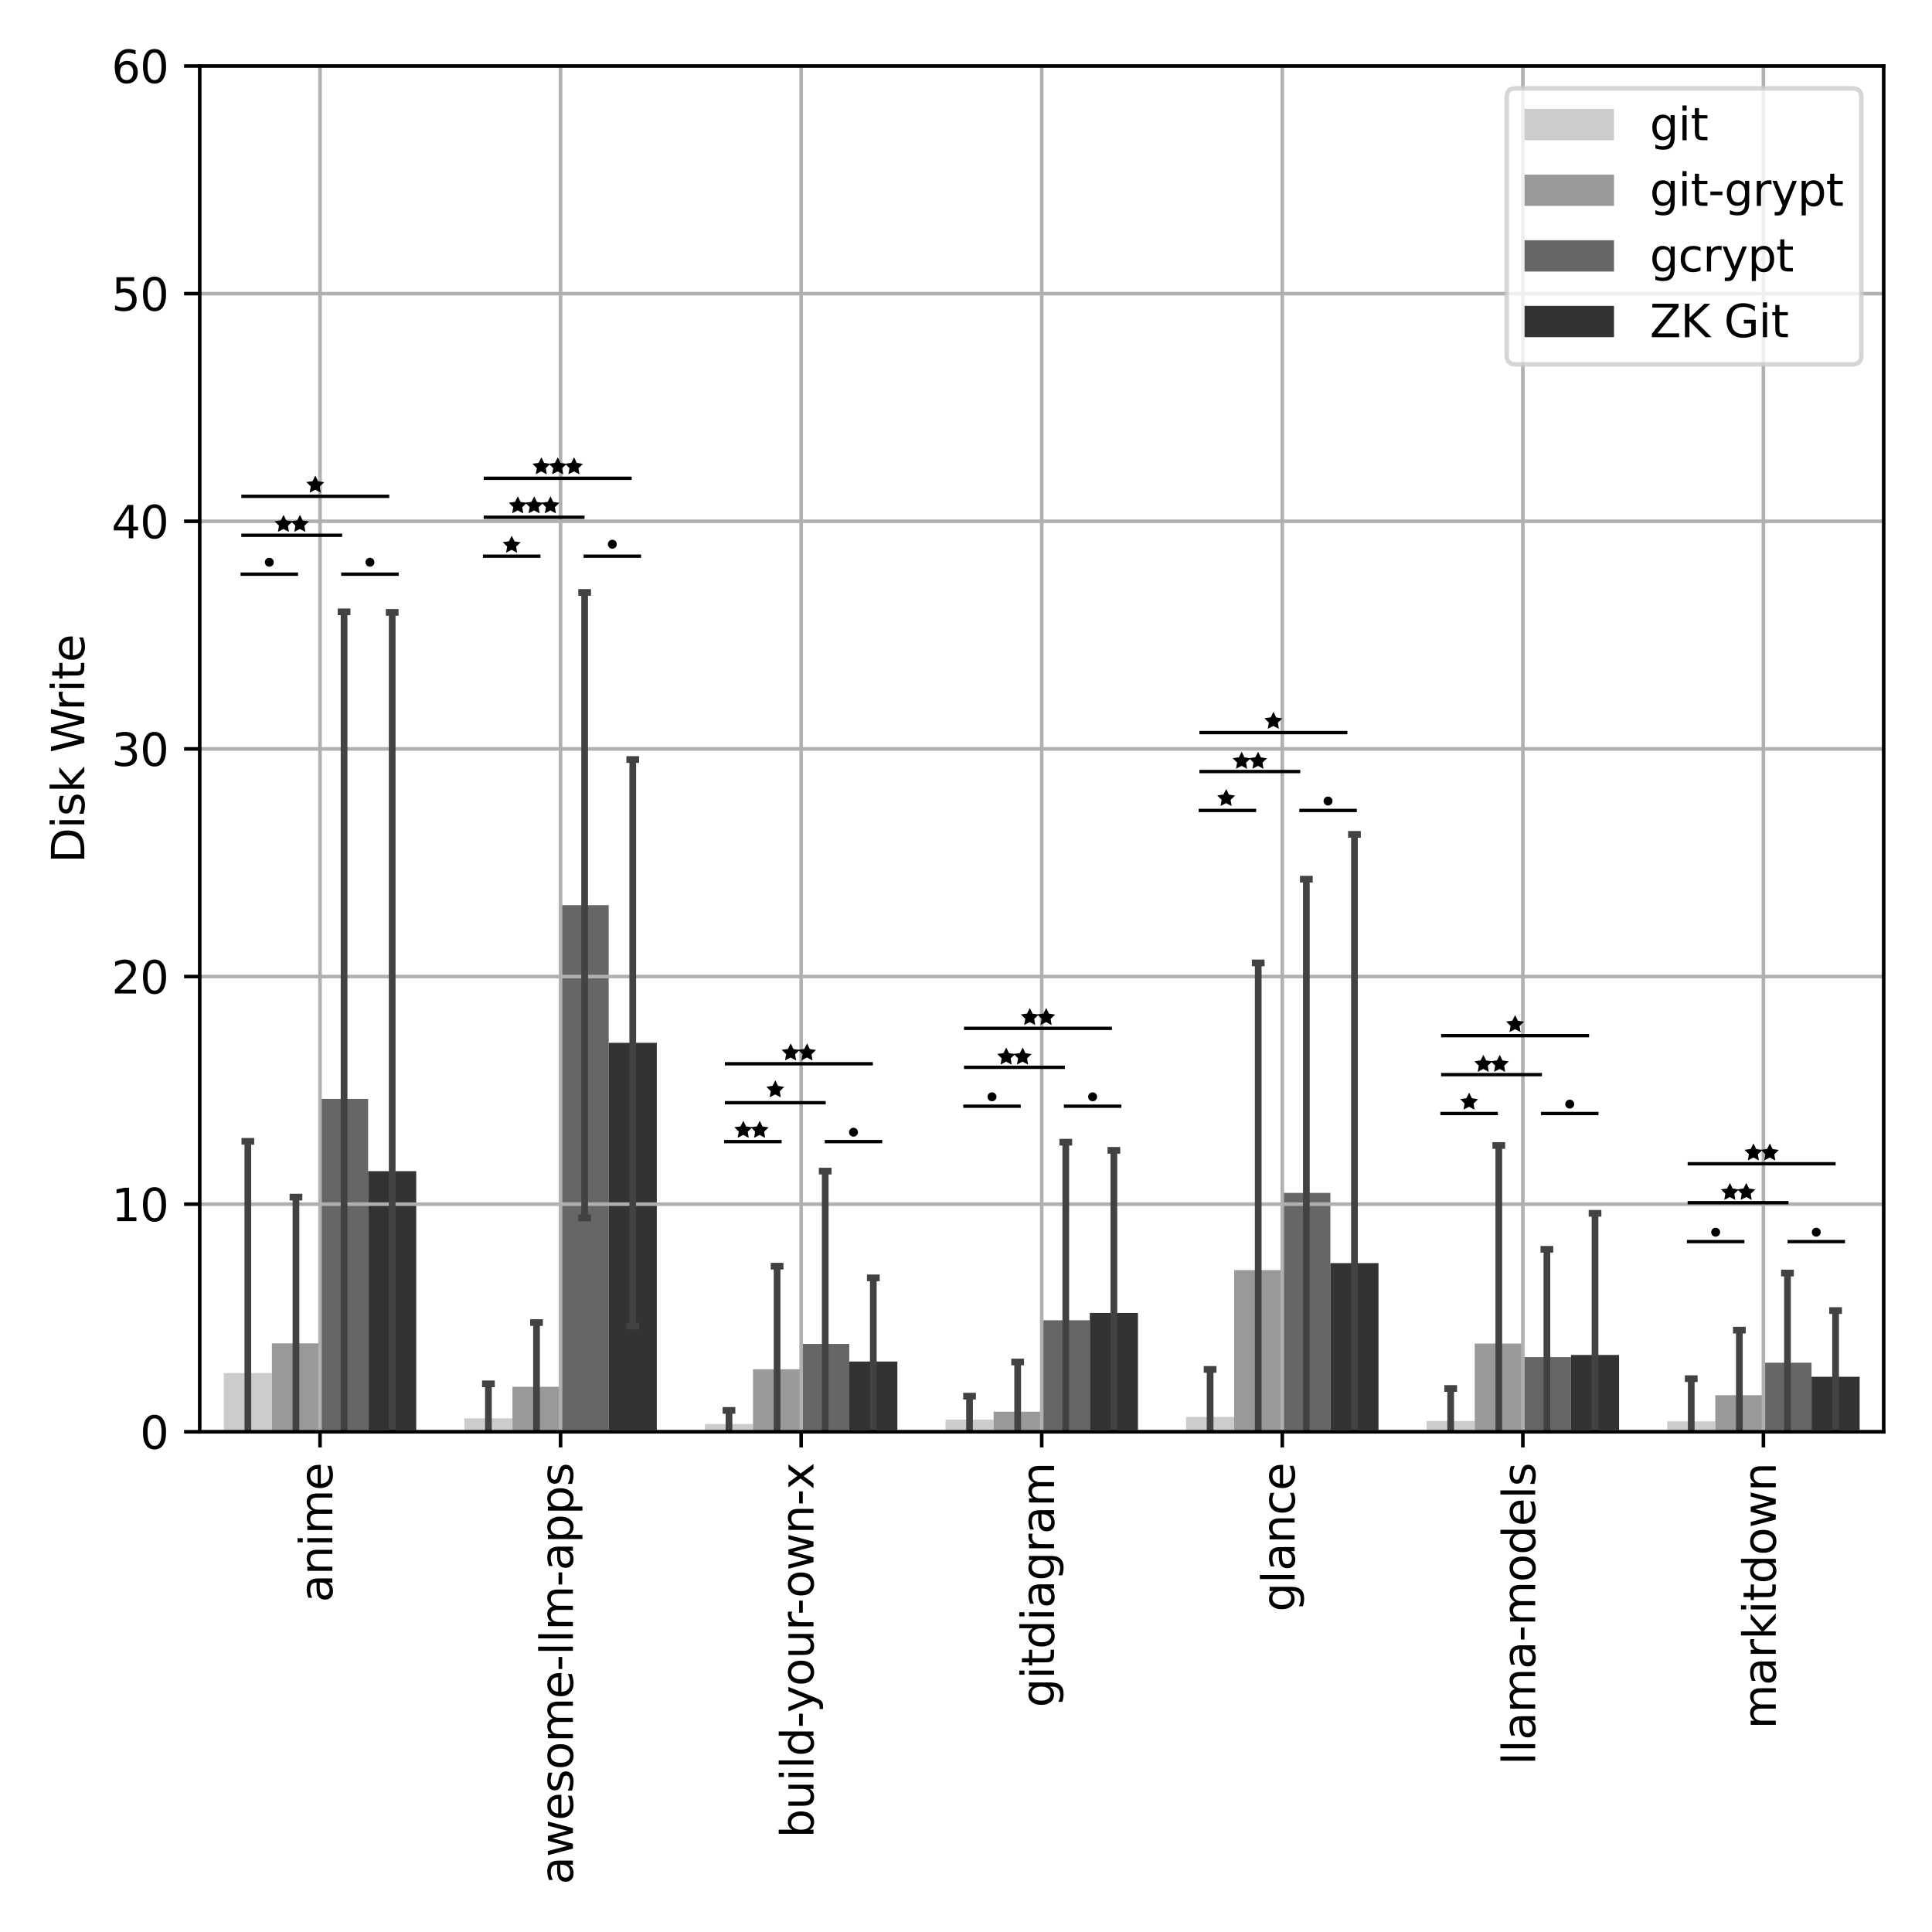 <?xml version="1.0" encoding="UTF-8" standalone="no"?>
<svg
   width="432pt"
   height="432pt"
   viewBox="0 0 432 432"
   version="1.1"
   id="svg202"
   sodipodi:docname="2025-04-22_02-17-08_push_disk_write_barplot.svg"
   inkscape:version="1.4.2 (1:1.4.2+202505120737+ebf0e940d0)"
   xmlns:inkscape="http://www.inkscape.org/namespaces/inkscape"
   xmlns:sodipodi="http://sodipodi.sourceforge.net/DTD/sodipodi-0.dtd"
   xmlns:xlink="http://www.w3.org/1999/xlink"
   xmlns="http://www.w3.org/2000/svg"
   xmlns:svg="http://www.w3.org/2000/svg"
   xmlns:rdf="http://www.w3.org/1999/02/22-rdf-syntax-ns#"
   xmlns:cc="http://creativecommons.org/ns#"
   xmlns:dc="http://purl.org/dc/elements/1.1/">
  <sodipodi:namedview
     id="namedview202"
     pagecolor="#ffffff"
     bordercolor="#666666"
     borderopacity="1.0"
     inkscape:showpageshadow="2"
     inkscape:pageopacity="0.0"
     inkscape:pagecheckerboard="0"
     inkscape:deskcolor="#d1d1d1"
     inkscape:document-units="pt"
     showgrid="false"
     inkscape:zoom="1.21"
     inkscape:cx="366.94215"
     inkscape:cy="316.94215"
     inkscape:window-width="1920"
     inkscape:window-height="1043"
     inkscape:window-x="0"
     inkscape:window-y="0"
     inkscape:window-maximized="1"
     inkscape:current-layer="svg202" />
  <defs
     id="defs1">
    <style
       type="text/css"
       id="style1">*{stroke-linejoin: round; stroke-linecap: butt}</style>
  </defs>
  <g
     id="figure_1">
    <g
       id="patch_1">
      <path
         d="M 0 432  L 432 432  L 432 0  L 0 0  z "
         style="fill: #ffffff"
         id="path1" />
    </g>
    <g
       id="axes_1">
      <g
         id="patch_2">
        <path
           d="M 44.66 320.15  L 421.2 320.15  L 421.2 14.76  L 44.66 14.76  z "
           style="fill: #ffffff"
           id="path2" />
      </g>
      <g
         id="patch_3">
        <path
           d="M 50.039 320.15  L 60.797 320.15  L 60.797 307.024  L 50.039 307.024  z "
           clip-path="url(#pbf03a43b27)"
           style="fill: #cccccc"
           id="path3" />
      </g>
      <g
         id="patch_4">
        <path
           d="M 103.831 320.15  L 114.589 320.15  L 114.589 317.162  L 103.831 317.162  z "
           clip-path="url(#pbf03a43b27)"
           style="fill: #cccccc"
           id="path4" />
      </g>
      <g
         id="patch_5">
        <path
           d="M 157.622 320.15  L 168.38 320.15  L 168.38 318.408  L 157.622 318.408  z "
           clip-path="url(#pbf03a43b27)"
           style="fill: #cccccc"
           id="path5" />
      </g>
      <g
         id="patch_6">
        <path
           d="M 211.413 320.15  L 222.172 320.15  L 222.172 317.424  L 211.413 317.424  z "
           clip-path="url(#pbf03a43b27)"
           style="fill: #cccccc"
           id="path6" />
      </g>
      <g
         id="patch_7">
        <path
           d="M 265.205 320.15  L 275.963 320.15  L 275.963 316.818  L 265.205 316.818  z "
           clip-path="url(#pbf03a43b27)"
           style="fill: #cccccc"
           id="path7" />
      </g>
      <g
         id="patch_8">
        <path
           d="M 318.996 320.15  L 329.755 320.15  L 329.755 317.746  L 318.996 317.746  z "
           clip-path="url(#pbf03a43b27)"
           style="fill: #cccccc"
           id="path8" />
      </g>
      <g
         id="patch_9">
        <path
           d="M 372.788 320.15  L 383.546 320.15  L 383.546 317.81  L 372.788 317.81  z "
           clip-path="url(#pbf03a43b27)"
           style="fill: #cccccc"
           id="path9" />
      </g>
      <g
         id="patch_10">
        <path
           d="M 60.797 320.15  L 71.556 320.15  L 71.556 300.369  L 60.797 300.369  z "
           clip-path="url(#pbf03a43b27)"
           style="fill: #999999"
           id="path10" />
      </g>
      <g
         id="patch_11">
        <path
           d="M 114.589 320.15  L 125.347 320.15  L 125.347 310.088  L 114.589 310.088  z "
           clip-path="url(#pbf03a43b27)"
           style="fill: #999999"
           id="path11" />
      </g>
      <g
         id="patch_12">
        <path
           d="M 168.38 320.15  L 179.139 320.15  L 179.139 306.169  L 168.38 306.169  z "
           clip-path="url(#pbf03a43b27)"
           style="fill: #999999"
           id="path12" />
      </g>
      <g
         id="patch_13">
        <path
           d="M 222.172 320.15  L 232.93 320.15  L 232.93 315.657  L 222.172 315.657  z "
           clip-path="url(#pbf03a43b27)"
           style="fill: #999999"
           id="path13" />
      </g>
      <g
         id="patch_14">
        <path
           d="M 275.963 320.15  L 286.721 320.15  L 286.721 284  L 275.963 284  z "
           clip-path="url(#pbf03a43b27)"
           style="fill: #999999"
           id="path14" />
      </g>
      <g
         id="patch_15">
        <path
           d="M 329.755 320.15  L 340.513 320.15  L 340.513 300.421  L 329.755 300.421  z "
           clip-path="url(#pbf03a43b27)"
           style="fill: #999999"
           id="path15" />
      </g>
      <g
         id="patch_16">
        <path
           d="M 383.546 320.15  L 394.304 320.15  L 394.304 311.961  L 383.546 311.961  z "
           clip-path="url(#pbf03a43b27)"
           style="fill: #999999"
           id="path16" />
      </g>
      <g
         id="patch_17">
        <path
           d="M 71.556 320.15  L 82.314 320.15  L 82.314 245.705  L 71.556 245.705  z "
           clip-path="url(#pbf03a43b27)"
           style="fill: #666666"
           id="path17" />
      </g>
      <g
         id="patch_18">
        <path
           d="M 125.347 320.15  L 136.105 320.15  L 136.105 202.398  L 125.347 202.398  z "
           clip-path="url(#pbf03a43b27)"
           style="fill: #666666"
           id="path18" />
      </g>
      <g
         id="patch_19">
        <path
           d="M 179.139 320.15  L 189.897 320.15  L 189.897 300.498  L 179.139 300.498  z "
           clip-path="url(#pbf03a43b27)"
           style="fill: #666666"
           id="path19" />
      </g>
      <g
         id="patch_20">
        <path
           d="M 232.93 320.15  L 243.688 320.15  L 243.688 295.212  L 232.93 295.212  z "
           clip-path="url(#pbf03a43b27)"
           style="fill: #666666"
           id="path20" />
      </g>
      <g
         id="patch_21">
        <path
           d="M 286.721 320.15  L 297.48 320.15  L 297.48 266.729  L 286.721 266.729  z "
           clip-path="url(#pbf03a43b27)"
           style="fill: #666666"
           id="path21" />
      </g>
      <g
         id="patch_22">
        <path
           d="M 340.513 320.15  L 351.271 320.15  L 351.271 303.453  L 340.513 303.453  z "
           clip-path="url(#pbf03a43b27)"
           style="fill: #666666"
           id="path22" />
      </g>
      <g
         id="patch_23">
        <path
           d="M 394.304 320.15  L 405.063 320.15  L 405.063 304.708  L 394.304 304.708  z "
           clip-path="url(#pbf03a43b27)"
           style="fill: #666666"
           id="path23" />
      </g>
      <g
         id="patch_24">
        <path
           d="M 82.314 320.15  L 93.072 320.15  L 93.072 261.877  L 82.314 261.877  z "
           clip-path="url(#pbf03a43b27)"
           style="fill: #333333"
           id="path24" />
      </g>
      <g
         id="patch_25">
        <path
           d="M 136.105 320.15  L 146.864 320.15  L 146.864 233.177  L 136.105 233.177  z "
           clip-path="url(#pbf03a43b27)"
           style="fill: #333333"
           id="path25" />
      </g>
      <g
         id="patch_26">
        <path
           d="M 189.897 320.15  L 200.655 320.15  L 200.655 304.434  L 189.897 304.434  z "
           clip-path="url(#pbf03a43b27)"
           style="fill: #333333"
           id="path26" />
      </g>
      <g
         id="patch_27">
        <path
           d="M 243.688 320.15  L 254.447 320.15  L 254.447 293.574  L 243.688 293.574  z "
           clip-path="url(#pbf03a43b27)"
           style="fill: #333333"
           id="path27" />
      </g>
      <g
         id="patch_28">
        <path
           d="M 297.48 320.15  L 308.238 320.15  L 308.238 282.434  L 297.48 282.434  z "
           clip-path="url(#pbf03a43b27)"
           style="fill: #333333"
           id="path28" />
      </g>
      <g
         id="patch_29">
        <path
           d="M 351.271 320.15  L 362.029 320.15  L 362.029 302.972  L 351.271 302.972  z "
           clip-path="url(#pbf03a43b27)"
           style="fill: #333333"
           id="path29" />
      </g>
      <g
         id="patch_30">
        <path
           d="M 405.063 320.15  L 415.821 320.15  L 415.821 307.85  L 405.063 307.85  z "
           clip-path="url(#pbf03a43b27)"
           style="fill: #333333"
           id="path30" />
      </g>
      <g
         id="patch_31">
        <path
           d="M 71.556 320.15  L 71.556 320.15  L 71.556 320.15  L 71.556 320.15  z "
           clip-path="url(#pbf03a43b27)"
           style="fill: #cccccc"
           id="path31" />
      </g>
      <g
         id="patch_32">
        <path
           d="M 71.556 320.15  L 71.556 320.15  L 71.556 320.15  L 71.556 320.15  z "
           clip-path="url(#pbf03a43b27)"
           style="fill: #999999"
           id="path32" />
      </g>
      <g
         id="patch_33">
        <path
           d="M 71.556 320.15  L 71.556 320.15  L 71.556 320.15  L 71.556 320.15  z "
           clip-path="url(#pbf03a43b27)"
           style="fill: #666666"
           id="path33" />
      </g>
      <g
         id="patch_34">
        <path
           d="M 71.556 320.15  L 71.556 320.15  L 71.556 320.15  L 71.556 320.15  z "
           clip-path="url(#pbf03a43b27)"
           style="fill: #333333"
           id="path34" />
      </g>
      <g
         id="matplotlib.axis_1">
        <g
           id="xtick_1">
          <g
             id="line2d_1">
            <path
               d="M 71.556 320.15  L 71.556 14.76  "
               clip-path="url(#pbf03a43b27)"
               style="fill: none; stroke: #b0b0b0; stroke-width: 0.8; stroke-linecap: square"
               id="path35" />
          </g>
          <g
             id="line2d_2">
            <defs
               id="defs35">
              <path
                 id="m89c482b554"
                 d="M 0 0  L 0 3.5  "
                 style="stroke: #000000; stroke-width: 0.8" />
            </defs>
            <g
               id="g35">
              <use
                 xlink:href="#m89c482b554"
                 x="71.556"
                 y="320.15"
                 style="stroke: #000000; stroke-width: 0.8"
                 id="use35" />
            </g>
          </g>
          <g
             id="text_1">
            <!-- anime -->
            <g
               transform="translate(74.315 358.288) rotate(-90) scale(0.1 -0.1)"
               id="g40">
              <defs
                 id="defs36">
                <path
                   id="DejaVuSans-61"
                   d="M 2194 1759  Q 1497 1759 1228 1600  Q 959 1441 959 1056  Q 959 750 1161 570  Q 1363 391 1709 391  Q 2188 391 2477 730  Q 2766 1069 2766 1631  L 2766 1759  L 2194 1759  z M 3341 1997  L 3341 0  L 2766 0  L 2766 531  Q 2569 213 2275 61  Q 1981 -91 1556 -91  Q 1019 -91 701 211  Q 384 513 384 1019  Q 384 1609 779 1909  Q 1175 2209 1959 2209  L 2766 2209  L 2766 2266  Q 2766 2663 2505 2880  Q 2244 3097 1772 3097  Q 1472 3097 1187 3025  Q 903 2953 641 2809  L 641 3341  Q 956 3463 1253 3523  Q 1550 3584 1831 3584  Q 2591 3584 2966 3190  Q 3341 2797 3341 1997  z "
                   transform="scale(0.016)" />
                <path
                   id="DejaVuSans-6e"
                   d="M 3513 2113  L 3513 0  L 2938 0  L 2938 2094  Q 2938 2591 2744 2837  Q 2550 3084 2163 3084  Q 1697 3084 1428 2787  Q 1159 2491 1159 1978  L 1159 0  L 581 0  L 581 3500  L 1159 3500  L 1159 2956  Q 1366 3272 1645 3428  Q 1925 3584 2291 3584  Q 2894 3584 3203 3211  Q 3513 2838 3513 2113  z "
                   transform="scale(0.016)" />
                <path
                   id="DejaVuSans-69"
                   d="M 603 3500  L 1178 3500  L 1178 0  L 603 0  L 603 3500  z M 603 4863  L 1178 4863  L 1178 4134  L 603 4134  L 603 4863  z "
                   transform="scale(0.016)" />
                <path
                   id="DejaVuSans-6d"
                   d="M 3328 2828  Q 3544 3216 3844 3400  Q 4144 3584 4550 3584  Q 5097 3584 5394 3201  Q 5691 2819 5691 2113  L 5691 0  L 5113 0  L 5113 2094  Q 5113 2597 4934 2840  Q 4756 3084 4391 3084  Q 3944 3084 3684 2787  Q 3425 2491 3425 1978  L 3425 0  L 2847 0  L 2847 2094  Q 2847 2600 2669 2842  Q 2491 3084 2119 3084  Q 1678 3084 1418 2786  Q 1159 2488 1159 1978  L 1159 0  L 581 0  L 581 3500  L 1159 3500  L 1159 2956  Q 1356 3278 1631 3431  Q 1906 3584 2284 3584  Q 2666 3584 2933 3390  Q 3200 3197 3328 2828  z "
                   transform="scale(0.016)" />
                <path
                   id="DejaVuSans-65"
                   d="M 3597 1894  L 3597 1613  L 953 1613  Q 991 1019 1311 708  Q 1631 397 2203 397  Q 2534 397 2845 478  Q 3156 559 3463 722  L 3463 178  Q 3153 47 2828 -22  Q 2503 -91 2169 -91  Q 1331 -91 842 396  Q 353 884 353 1716  Q 353 2575 817 3079  Q 1281 3584 2069 3584  Q 2775 3584 3186 3129  Q 3597 2675 3597 1894  z M 3022 2063  Q 3016 2534 2758 2815  Q 2500 3097 2075 3097  Q 1594 3097 1305 2825  Q 1016 2553 972 2059  L 3022 2063  z "
                   transform="scale(0.016)" />
              </defs>
              <use
                 xlink:href="#DejaVuSans-61"
                 id="use36" />
              <use
                 xlink:href="#DejaVuSans-6e"
                 x="61.279"
                 id="use37" />
              <use
                 xlink:href="#DejaVuSans-69"
                 x="124.658"
                 id="use38" />
              <use
                 xlink:href="#DejaVuSans-6d"
                 x="152.441"
                 id="use39" />
              <use
                 xlink:href="#DejaVuSans-65"
                 x="249.854"
                 id="use40" />
            </g>
          </g>
        </g>
        <g
           id="xtick_2">
          <g
             id="line2d_3">
            <path
               d="M 125.347 320.15  L 125.347 14.76  "
               clip-path="url(#pbf03a43b27)"
               style="fill: none; stroke: #b0b0b0; stroke-width: 0.8; stroke-linecap: square"
               id="path40" />
          </g>
          <g
             id="line2d_4">
            <g
               id="g41">
              <use
                 xlink:href="#m89c482b554"
                 x="125.347"
                 y="320.15"
                 style="stroke: #000000; stroke-width: 0.8"
                 id="use41" />
            </g>
          </g>
          <g
             id="text_2">
            <!-- awesome-llm-apps -->
            <g
               transform="translate(128.107 421.378) rotate(-90) scale(0.1 -0.1)"
               id="g57">
              <defs
                 id="defs41">
                <path
                   id="DejaVuSans-77"
                   d="M 269 3500  L 844 3500  L 1563 769  L 2278 3500  L 2956 3500  L 3675 769  L 4391 3500  L 4966 3500  L 4050 0  L 3372 0  L 2619 2869  L 1863 0  L 1184 0  L 269 3500  z "
                   transform="scale(0.016)" />
                <path
                   id="DejaVuSans-73"
                   d="M 2834 3397  L 2834 2853  Q 2591 2978 2328 3040  Q 2066 3103 1784 3103  Q 1356 3103 1142 2972  Q 928 2841 928 2578  Q 928 2378 1081 2264  Q 1234 2150 1697 2047  L 1894 2003  Q 2506 1872 2764 1633  Q 3022 1394 3022 966  Q 3022 478 2636 193  Q 2250 -91 1575 -91  Q 1294 -91 989 -36  Q 684 19 347 128  L 347 722  Q 666 556 975 473  Q 1284 391 1588 391  Q 1994 391 2212 530  Q 2431 669 2431 922  Q 2431 1156 2273 1281  Q 2116 1406 1581 1522  L 1381 1569  Q 847 1681 609 1914  Q 372 2147 372 2553  Q 372 3047 722 3315  Q 1072 3584 1716 3584  Q 2034 3584 2315 3537  Q 2597 3491 2834 3397  z "
                   transform="scale(0.016)" />
                <path
                   id="DejaVuSans-6f"
                   d="M 1959 3097  Q 1497 3097 1228 2736  Q 959 2375 959 1747  Q 959 1119 1226 758  Q 1494 397 1959 397  Q 2419 397 2687 759  Q 2956 1122 2956 1747  Q 2956 2369 2687 2733  Q 2419 3097 1959 3097  z M 1959 3584  Q 2709 3584 3137 3096  Q 3566 2609 3566 1747  Q 3566 888 3137 398  Q 2709 -91 1959 -91  Q 1206 -91 779 398  Q 353 888 353 1747  Q 353 2609 779 3096  Q 1206 3584 1959 3584  z "
                   transform="scale(0.016)" />
                <path
                   id="DejaVuSans-2d"
                   d="M 313 2009  L 1997 2009  L 1997 1497  L 313 1497  L 313 2009  z "
                   transform="scale(0.016)" />
                <path
                   id="DejaVuSans-6c"
                   d="M 603 4863  L 1178 4863  L 1178 0  L 603 0  L 603 4863  z "
                   transform="scale(0.016)" />
                <path
                   id="DejaVuSans-70"
                   d="M 1159 525  L 1159 -1331  L 581 -1331  L 581 3500  L 1159 3500  L 1159 2969  Q 1341 3281 1617 3432  Q 1894 3584 2278 3584  Q 2916 3584 3314 3078  Q 3713 2572 3713 1747  Q 3713 922 3314 415  Q 2916 -91 2278 -91  Q 1894 -91 1617 61  Q 1341 213 1159 525  z M 3116 1747  Q 3116 2381 2855 2742  Q 2594 3103 2138 3103  Q 1681 3103 1420 2742  Q 1159 2381 1159 1747  Q 1159 1113 1420 752  Q 1681 391 2138 391  Q 2594 391 2855 752  Q 3116 1113 3116 1747  z "
                   transform="scale(0.016)" />
              </defs>
              <use
                 xlink:href="#DejaVuSans-61"
                 id="use42" />
              <use
                 xlink:href="#DejaVuSans-77"
                 x="61.279"
                 id="use43" />
              <use
                 xlink:href="#DejaVuSans-65"
                 x="143.066"
                 id="use44" />
              <use
                 xlink:href="#DejaVuSans-73"
                 x="204.59"
                 id="use45" />
              <use
                 xlink:href="#DejaVuSans-6f"
                 x="256.689"
                 id="use46" />
              <use
                 xlink:href="#DejaVuSans-6d"
                 x="317.871"
                 id="use47" />
              <use
                 xlink:href="#DejaVuSans-65"
                 x="415.283"
                 id="use48" />
              <use
                 xlink:href="#DejaVuSans-2d"
                 x="476.807"
                 id="use49" />
              <use
                 xlink:href="#DejaVuSans-6c"
                 x="512.891"
                 id="use50" />
              <use
                 xlink:href="#DejaVuSans-6c"
                 x="540.674"
                 id="use51" />
              <use
                 xlink:href="#DejaVuSans-6d"
                 x="568.457"
                 id="use52" />
              <use
                 xlink:href="#DejaVuSans-2d"
                 x="665.869"
                 id="use53" />
              <use
                 xlink:href="#DejaVuSans-61"
                 x="701.953"
                 id="use54" />
              <use
                 xlink:href="#DejaVuSans-70"
                 x="763.232"
                 id="use55" />
              <use
                 xlink:href="#DejaVuSans-70"
                 x="826.709"
                 id="use56" />
              <use
                 xlink:href="#DejaVuSans-73"
                 x="890.186"
                 id="use57" />
            </g>
          </g>
        </g>
        <g
           id="xtick_3">
          <g
             id="line2d_5">
            <path
               d="M 179.139 320.15  L 179.139 14.76  "
               clip-path="url(#pbf03a43b27)"
               style="fill: none; stroke: #b0b0b0; stroke-width: 0.8; stroke-linecap: square"
               id="path57" />
          </g>
          <g
             id="line2d_6">
            <g
               id="g58">
              <use
                 xlink:href="#m89c482b554"
                 x="179.139"
                 y="320.15"
                 style="stroke: #000000; stroke-width: 0.8"
                 id="use58" />
            </g>
          </g>
          <g
             id="text_3">
            <!-- build-your-own-x -->
            <g
               transform="translate(181.898 410.978) rotate(-90) scale(0.1 -0.1)"
               id="g74">
              <defs
                 id="defs58">
                <path
                   id="DejaVuSans-62"
                   d="M 3116 1747  Q 3116 2381 2855 2742  Q 2594 3103 2138 3103  Q 1681 3103 1420 2742  Q 1159 2381 1159 1747  Q 1159 1113 1420 752  Q 1681 391 2138 391  Q 2594 391 2855 752  Q 3116 1113 3116 1747  z M 1159 2969  Q 1341 3281 1617 3432  Q 1894 3584 2278 3584  Q 2916 3584 3314 3078  Q 3713 2572 3713 1747  Q 3713 922 3314 415  Q 2916 -91 2278 -91  Q 1894 -91 1617 61  Q 1341 213 1159 525  L 1159 0  L 581 0  L 581 4863  L 1159 4863  L 1159 2969  z "
                   transform="scale(0.016)" />
                <path
                   id="DejaVuSans-75"
                   d="M 544 1381  L 544 3500  L 1119 3500  L 1119 1403  Q 1119 906 1312 657  Q 1506 409 1894 409  Q 2359 409 2629 706  Q 2900 1003 2900 1516  L 2900 3500  L 3475 3500  L 3475 0  L 2900 0  L 2900 538  Q 2691 219 2414 64  Q 2138 -91 1772 -91  Q 1169 -91 856 284  Q 544 659 544 1381  z M 1991 3584  L 1991 3584  z "
                   transform="scale(0.016)" />
                <path
                   id="DejaVuSans-64"
                   d="M 2906 2969  L 2906 4863  L 3481 4863  L 3481 0  L 2906 0  L 2906 525  Q 2725 213 2448 61  Q 2172 -91 1784 -91  Q 1150 -91 751 415  Q 353 922 353 1747  Q 353 2572 751 3078  Q 1150 3584 1784 3584  Q 2172 3584 2448 3432  Q 2725 3281 2906 2969  z M 947 1747  Q 947 1113 1208 752  Q 1469 391 1925 391  Q 2381 391 2643 752  Q 2906 1113 2906 1747  Q 2906 2381 2643 2742  Q 2381 3103 1925 3103  Q 1469 3103 1208 2742  Q 947 2381 947 1747  z "
                   transform="scale(0.016)" />
                <path
                   id="DejaVuSans-79"
                   d="M 2059 -325  Q 1816 -950 1584 -1140  Q 1353 -1331 966 -1331  L 506 -1331  L 506 -850  L 844 -850  Q 1081 -850 1212 -737  Q 1344 -625 1503 -206  L 1606 56  L 191 3500  L 800 3500  L 1894 763  L 2988 3500  L 3597 3500  L 2059 -325  z "
                   transform="scale(0.016)" />
                <path
                   id="DejaVuSans-72"
                   d="M 2631 2963  Q 2534 3019 2420 3045  Q 2306 3072 2169 3072  Q 1681 3072 1420 2755  Q 1159 2438 1159 1844  L 1159 0  L 581 0  L 581 3500  L 1159 3500  L 1159 2956  Q 1341 3275 1631 3429  Q 1922 3584 2338 3584  Q 2397 3584 2469 3576  Q 2541 3569 2628 3553  L 2631 2963  z "
                   transform="scale(0.016)" />
                <path
                   id="DejaVuSans-78"
                   d="M 3513 3500  L 2247 1797  L 3578 0  L 2900 0  L 1881 1375  L 863 0  L 184 0  L 1544 1831  L 300 3500  L 978 3500  L 1906 2253  L 2834 3500  L 3513 3500  z "
                   transform="scale(0.016)" />
              </defs>
              <use
                 xlink:href="#DejaVuSans-62"
                 id="use59" />
              <use
                 xlink:href="#DejaVuSans-75"
                 x="63.477"
                 id="use60" />
              <use
                 xlink:href="#DejaVuSans-69"
                 x="126.855"
                 id="use61" />
              <use
                 xlink:href="#DejaVuSans-6c"
                 x="154.639"
                 id="use62" />
              <use
                 xlink:href="#DejaVuSans-64"
                 x="182.422"
                 id="use63" />
              <use
                 xlink:href="#DejaVuSans-2d"
                 x="245.898"
                 id="use64" />
              <use
                 xlink:href="#DejaVuSans-79"
                 x="280.232"
                 id="use65" />
              <use
                 xlink:href="#DejaVuSans-6f"
                 x="339.412"
                 id="use66" />
              <use
                 xlink:href="#DejaVuSans-75"
                 x="400.594"
                 id="use67" />
              <use
                 xlink:href="#DejaVuSans-72"
                 x="463.973"
                 id="use68" />
              <use
                 xlink:href="#DejaVuSans-2d"
                 x="498.711"
                 id="use69" />
              <use
                 xlink:href="#DejaVuSans-6f"
                 x="536.67"
                 id="use70" />
              <use
                 xlink:href="#DejaVuSans-77"
                 x="597.852"
                 id="use71" />
              <use
                 xlink:href="#DejaVuSans-6e"
                 x="679.639"
                 id="use72" />
              <use
                 xlink:href="#DejaVuSans-2d"
                 x="743.018"
                 id="use73" />
              <use
                 xlink:href="#DejaVuSans-78"
                 x="779.102"
                 id="use74" />
            </g>
          </g>
        </g>
        <g
           id="xtick_4">
          <g
             id="line2d_7">
            <path
               d="M 232.93 320.15  L 232.93 14.76  "
               clip-path="url(#pbf03a43b27)"
               style="fill: none; stroke: #b0b0b0; stroke-width: 0.8; stroke-linecap: square"
               id="path74" />
          </g>
          <g
             id="line2d_8">
            <g
               id="g75">
              <use
                 xlink:href="#m89c482b554"
                 x="232.93"
                 y="320.15"
                 style="stroke: #000000; stroke-width: 0.8"
                 id="use75" />
            </g>
          </g>
          <g
             id="text_4">
            <!-- gitdiagram -->
            <g
               transform="translate(235.689 381.78) rotate(-90) scale(0.1 -0.1)"
               id="g85">
              <defs
                 id="defs75">
                <path
                   id="DejaVuSans-67"
                   d="M 2906 1791  Q 2906 2416 2648 2759  Q 2391 3103 1925 3103  Q 1463 3103 1205 2759  Q 947 2416 947 1791  Q 947 1169 1205 825  Q 1463 481 1925 481  Q 2391 481 2648 825  Q 2906 1169 2906 1791  z M 3481 434  Q 3481 -459 3084 -895  Q 2688 -1331 1869 -1331  Q 1566 -1331 1297 -1286  Q 1028 -1241 775 -1147  L 775 -588  Q 1028 -725 1275 -790  Q 1522 -856 1778 -856  Q 2344 -856 2625 -561  Q 2906 -266 2906 331  L 2906 616  Q 2728 306 2450 153  Q 2172 0 1784 0  Q 1141 0 747 490  Q 353 981 353 1791  Q 353 2603 747 3093  Q 1141 3584 1784 3584  Q 2172 3584 2450 3431  Q 2728 3278 2906 2969  L 2906 3500  L 3481 3500  L 3481 434  z "
                   transform="scale(0.016)" />
                <path
                   id="DejaVuSans-74"
                   d="M 1172 4494  L 1172 3500  L 2356 3500  L 2356 3053  L 1172 3053  L 1172 1153  Q 1172 725 1289 603  Q 1406 481 1766 481  L 2356 481  L 2356 0  L 1766 0  Q 1100 0 847 248  Q 594 497 594 1153  L 594 3053  L 172 3053  L 172 3500  L 594 3500  L 594 4494  L 1172 4494  z "
                   transform="scale(0.016)" />
              </defs>
              <use
                 xlink:href="#DejaVuSans-67"
                 id="use76" />
              <use
                 xlink:href="#DejaVuSans-69"
                 x="63.477"
                 id="use77" />
              <use
                 xlink:href="#DejaVuSans-74"
                 x="91.26"
                 id="use78" />
              <use
                 xlink:href="#DejaVuSans-64"
                 x="130.469"
                 id="use79" />
              <use
                 xlink:href="#DejaVuSans-69"
                 x="193.945"
                 id="use80" />
              <use
                 xlink:href="#DejaVuSans-61"
                 x="221.729"
                 id="use81" />
              <use
                 xlink:href="#DejaVuSans-67"
                 x="283.008"
                 id="use82" />
              <use
                 xlink:href="#DejaVuSans-72"
                 x="346.484"
                 id="use83" />
              <use
                 xlink:href="#DejaVuSans-61"
                 x="387.598"
                 id="use84" />
              <use
                 xlink:href="#DejaVuSans-6d"
                 x="448.877"
                 id="use85" />
            </g>
          </g>
        </g>
        <g
           id="xtick_5">
          <g
             id="line2d_9">
            <path
               d="M 286.721 320.15  L 286.721 14.76  "
               clip-path="url(#pbf03a43b27)"
               style="fill: none; stroke: #b0b0b0; stroke-width: 0.8; stroke-linecap: square"
               id="path85" />
          </g>
          <g
             id="line2d_10">
            <g
               id="g86">
              <use
                 xlink:href="#m89c482b554"
                 x="286.721"
                 y="320.15"
                 style="stroke: #000000; stroke-width: 0.8"
                 id="use86" />
            </g>
          </g>
          <g
             id="text_5">
            <!-- glance -->
            <g
               transform="translate(289.481 360.394) rotate(-90) scale(0.1 -0.1)"
               id="g92">
              <defs
                 id="defs86">
                <path
                   id="DejaVuSans-63"
                   d="M 3122 3366  L 3122 2828  Q 2878 2963 2633 3030  Q 2388 3097 2138 3097  Q 1578 3097 1268 2742  Q 959 2388 959 1747  Q 959 1106 1268 751  Q 1578 397 2138 397  Q 2388 397 2633 464  Q 2878 531 3122 666  L 3122 134  Q 2881 22 2623 -34  Q 2366 -91 2075 -91  Q 1284 -91 818 406  Q 353 903 353 1747  Q 353 2603 823 3093  Q 1294 3584 2113 3584  Q 2378 3584 2631 3529  Q 2884 3475 3122 3366  z "
                   transform="scale(0.016)" />
              </defs>
              <use
                 xlink:href="#DejaVuSans-67"
                 id="use87" />
              <use
                 xlink:href="#DejaVuSans-6c"
                 x="63.477"
                 id="use88" />
              <use
                 xlink:href="#DejaVuSans-61"
                 x="91.26"
                 id="use89" />
              <use
                 xlink:href="#DejaVuSans-6e"
                 x="152.539"
                 id="use90" />
              <use
                 xlink:href="#DejaVuSans-63"
                 x="215.918"
                 id="use91" />
              <use
                 xlink:href="#DejaVuSans-65"
                 x="270.898"
                 id="use92" />
            </g>
          </g>
        </g>
        <g
           id="xtick_6">
          <g
             id="line2d_11">
            <path
               d="M 340.513 320.15  L 340.513 14.76  "
               clip-path="url(#pbf03a43b27)"
               style="fill: none; stroke: #b0b0b0; stroke-width: 0.8; stroke-linecap: square"
               id="path92" />
          </g>
          <g
             id="line2d_12">
            <g
               id="g93">
              <use
                 xlink:href="#m89c482b554"
                 x="340.513"
                 y="320.15"
                 style="stroke: #000000; stroke-width: 0.8"
                 id="use93" />
            </g>
          </g>
          <g
             id="text_6">
            <!-- llama-models -->
            <g
               transform="translate(343.272 394.659) rotate(-90) scale(0.1 -0.1)"
               id="g105">
              <use
                 xlink:href="#DejaVuSans-6c"
                 id="use94" />
              <use
                 xlink:href="#DejaVuSans-6c"
                 x="27.783"
                 id="use95" />
              <use
                 xlink:href="#DejaVuSans-61"
                 x="55.566"
                 id="use96" />
              <use
                 xlink:href="#DejaVuSans-6d"
                 x="116.846"
                 id="use97" />
              <use
                 xlink:href="#DejaVuSans-61"
                 x="214.258"
                 id="use98" />
              <use
                 xlink:href="#DejaVuSans-2d"
                 x="275.537"
                 id="use99" />
              <use
                 xlink:href="#DejaVuSans-6d"
                 x="311.621"
                 id="use100" />
              <use
                 xlink:href="#DejaVuSans-6f"
                 x="409.033"
                 id="use101" />
              <use
                 xlink:href="#DejaVuSans-64"
                 x="470.215"
                 id="use102" />
              <use
                 xlink:href="#DejaVuSans-65"
                 x="533.691"
                 id="use103" />
              <use
                 xlink:href="#DejaVuSans-6c"
                 x="595.215"
                 id="use104" />
              <use
                 xlink:href="#DejaVuSans-73"
                 x="622.998"
                 id="use105" />
            </g>
          </g>
        </g>
        <g
           id="xtick_7">
          <g
             id="line2d_13">
            <path
               d="M 394.304 320.15  L 394.304 14.76  "
               clip-path="url(#pbf03a43b27)"
               style="fill: none; stroke: #b0b0b0; stroke-width: 0.8; stroke-linecap: square"
               id="path105" />
          </g>
          <g
             id="line2d_14">
            <g
               id="g106">
              <use
                 xlink:href="#m89c482b554"
                 x="394.304"
                 y="320.15"
                 style="stroke: #000000; stroke-width: 0.8"
                 id="use106" />
            </g>
          </g>
          <g
             id="text_7">
            <!-- markitdown -->
            <g
               transform="translate(397.064 386.602) rotate(-90) scale(0.1 -0.1)"
               id="g116">
              <defs
                 id="defs106">
                <path
                   id="DejaVuSans-6b"
                   d="M 581 4863  L 1159 4863  L 1159 1991  L 2875 3500  L 3609 3500  L 1753 1863  L 3688 0  L 2938 0  L 1159 1709  L 1159 0  L 581 0  L 581 4863  z "
                   transform="scale(0.016)" />
              </defs>
              <use
                 xlink:href="#DejaVuSans-6d"
                 id="use107" />
              <use
                 xlink:href="#DejaVuSans-61"
                 x="97.412"
                 id="use108" />
              <use
                 xlink:href="#DejaVuSans-72"
                 x="158.691"
                 id="use109" />
              <use
                 xlink:href="#DejaVuSans-6b"
                 x="199.805"
                 id="use110" />
              <use
                 xlink:href="#DejaVuSans-69"
                 x="257.715"
                 id="use111" />
              <use
                 xlink:href="#DejaVuSans-74"
                 x="285.498"
                 id="use112" />
              <use
                 xlink:href="#DejaVuSans-64"
                 x="324.707"
                 id="use113" />
              <use
                 xlink:href="#DejaVuSans-6f"
                 x="388.184"
                 id="use114" />
              <use
                 xlink:href="#DejaVuSans-77"
                 x="449.365"
                 id="use115" />
              <use
                 xlink:href="#DejaVuSans-6e"
                 x="531.152"
                 id="use116" />
            </g>
          </g>
        </g>
      </g>
      <g
         id="matplotlib.axis_2">
        <g
           id="ytick_1">
          <g
             id="line2d_15">
            <path
               d="M 44.66 320.15  L 421.2 320.15  "
               clip-path="url(#pbf03a43b27)"
               style="fill: none; stroke: #b0b0b0; stroke-width: 0.8; stroke-linecap: square"
               id="path116" />
          </g>
          <g
             id="line2d_16">
            <defs
               id="defs116">
              <path
                 id="ma35a56a752"
                 d="M 0 0  L -3.5 0  "
                 style="stroke: #000000; stroke-width: 0.8" />
            </defs>
            <g
               id="g117">
              <use
                 xlink:href="#ma35a56a752"
                 x="44.66"
                 y="320.15"
                 style="stroke: #000000; stroke-width: 0.8"
                 id="use117" />
            </g>
          </g>
          <g
             id="text_8">
            <!-- 0 -->
            <g
               transform="translate(31.297 323.949) scale(0.1 -0.1)"
               id="g118">
              <defs
                 id="defs117">
                <path
                   id="DejaVuSans-30"
                   d="M 2034 4250  Q 1547 4250 1301 3770  Q 1056 3291 1056 2328  Q 1056 1369 1301 889  Q 1547 409 2034 409  Q 2525 409 2770 889  Q 3016 1369 3016 2328  Q 3016 3291 2770 3770  Q 2525 4250 2034 4250  z M 2034 4750  Q 2819 4750 3233 4129  Q 3647 3509 3647 2328  Q 3647 1150 3233 529  Q 2819 -91 2034 -91  Q 1250 -91 836 529  Q 422 1150 422 2328  Q 422 3509 836 4129  Q 1250 4750 2034 4750  z "
                   transform="scale(0.016)" />
              </defs>
              <use
                 xlink:href="#DejaVuSans-30"
                 id="use118" />
            </g>
          </g>
        </g>
        <g
           id="ytick_2">
          <g
             id="line2d_17">
            <path
               d="M 44.66 269.252  L 421.2 269.252  "
               clip-path="url(#pbf03a43b27)"
               style="fill: none; stroke: #b0b0b0; stroke-width: 0.8; stroke-linecap: square"
               id="path118" />
          </g>
          <g
             id="line2d_18">
            <g
               id="g119">
              <use
                 xlink:href="#ma35a56a752"
                 x="44.66"
                 y="269.252"
                 style="stroke: #000000; stroke-width: 0.8"
                 id="use119" />
            </g>
          </g>
          <g
             id="text_9">
            <!-- 10 -->
            <g
               transform="translate(24.935 273.051) scale(0.1 -0.1)"
               id="g121">
              <defs
                 id="defs119">
                <path
                   id="DejaVuSans-31"
                   d="M 794 531  L 1825 531  L 1825 4091  L 703 3866  L 703 4441  L 1819 4666  L 2450 4666  L 2450 531  L 3481 531  L 3481 0  L 794 0  L 794 531  z "
                   transform="scale(0.016)" />
              </defs>
              <use
                 xlink:href="#DejaVuSans-31"
                 id="use120" />
              <use
                 xlink:href="#DejaVuSans-30"
                 x="63.623"
                 id="use121" />
            </g>
          </g>
        </g>
        <g
           id="ytick_3">
          <g
             id="line2d_19">
            <path
               d="M 44.66 218.353  L 421.2 218.353  "
               clip-path="url(#pbf03a43b27)"
               style="fill: none; stroke: #b0b0b0; stroke-width: 0.8; stroke-linecap: square"
               id="path121" />
          </g>
          <g
             id="line2d_20">
            <g
               id="g122">
              <use
                 xlink:href="#ma35a56a752"
                 x="44.66"
                 y="218.353"
                 style="stroke: #000000; stroke-width: 0.8"
                 id="use122" />
            </g>
          </g>
          <g
             id="text_10">
            <!-- 20 -->
            <g
               transform="translate(24.935 222.153) scale(0.1 -0.1)"
               id="g124">
              <defs
                 id="defs122">
                <path
                   id="DejaVuSans-32"
                   d="M 1228 531  L 3431 531  L 3431 0  L 469 0  L 469 531  Q 828 903 1448 1529  Q 2069 2156 2228 2338  Q 2531 2678 2651 2914  Q 2772 3150 2772 3378  Q 2772 3750 2511 3984  Q 2250 4219 1831 4219  Q 1534 4219 1204 4116  Q 875 4013 500 3803  L 500 4441  Q 881 4594 1212 4672  Q 1544 4750 1819 4750  Q 2544 4750 2975 4387  Q 3406 4025 3406 3419  Q 3406 3131 3298 2873  Q 3191 2616 2906 2266  Q 2828 2175 2409 1742  Q 1991 1309 1228 531  z "
                   transform="scale(0.016)" />
              </defs>
              <use
                 xlink:href="#DejaVuSans-32"
                 id="use123" />
              <use
                 xlink:href="#DejaVuSans-30"
                 x="63.623"
                 id="use124" />
            </g>
          </g>
        </g>
        <g
           id="ytick_4">
          <g
             id="line2d_21">
            <path
               d="M 44.66 167.455  L 421.2 167.455  "
               clip-path="url(#pbf03a43b27)"
               style="fill: none; stroke: #b0b0b0; stroke-width: 0.8; stroke-linecap: square"
               id="path124" />
          </g>
          <g
             id="line2d_22">
            <g
               id="g125">
              <use
                 xlink:href="#ma35a56a752"
                 x="44.66"
                 y="167.455"
                 style="stroke: #000000; stroke-width: 0.8"
                 id="use125" />
            </g>
          </g>
          <g
             id="text_11">
            <!-- 30 -->
            <g
               transform="translate(24.935 171.254) scale(0.1 -0.1)"
               id="g127">
              <defs
                 id="defs125">
                <path
                   id="DejaVuSans-33"
                   d="M 2597 2516  Q 3050 2419 3304 2112  Q 3559 1806 3559 1356  Q 3559 666 3084 287  Q 2609 -91 1734 -91  Q 1441 -91 1130 -33  Q 819 25 488 141  L 488 750  Q 750 597 1062 519  Q 1375 441 1716 441  Q 2309 441 2620 675  Q 2931 909 2931 1356  Q 2931 1769 2642 2001  Q 2353 2234 1838 2234  L 1294 2234  L 1294 2753  L 1863 2753  Q 2328 2753 2575 2939  Q 2822 3125 2822 3475  Q 2822 3834 2567 4026  Q 2313 4219 1838 4219  Q 1578 4219 1281 4162  Q 984 4106 628 3988  L 628 4550  Q 988 4650 1302 4700  Q 1616 4750 1894 4750  Q 2613 4750 3031 4423  Q 3450 4097 3450 3541  Q 3450 3153 3228 2886  Q 3006 2619 2597 2516  z "
                   transform="scale(0.016)" />
              </defs>
              <use
                 xlink:href="#DejaVuSans-33"
                 id="use126" />
              <use
                 xlink:href="#DejaVuSans-30"
                 x="63.623"
                 id="use127" />
            </g>
          </g>
        </g>
        <g
           id="ytick_5">
          <g
             id="line2d_23">
            <path
               d="M 44.66 116.557  L 421.2 116.557  "
               clip-path="url(#pbf03a43b27)"
               style="fill: none; stroke: #b0b0b0; stroke-width: 0.8; stroke-linecap: square"
               id="path127" />
          </g>
          <g
             id="line2d_24">
            <g
               id="g128">
              <use
                 xlink:href="#ma35a56a752"
                 x="44.66"
                 y="116.557"
                 style="stroke: #000000; stroke-width: 0.8"
                 id="use128" />
            </g>
          </g>
          <g
             id="text_12">
            <!-- 40 -->
            <g
               transform="translate(24.935 120.356) scale(0.1 -0.1)"
               id="g130">
              <defs
                 id="defs128">
                <path
                   id="DejaVuSans-34"
                   d="M 2419 4116  L 825 1625  L 2419 1625  L 2419 4116  z M 2253 4666  L 3047 4666  L 3047 1625  L 3713 1625  L 3713 1100  L 3047 1100  L 3047 0  L 2419 0  L 2419 1100  L 313 1100  L 313 1709  L 2253 4666  z "
                   transform="scale(0.016)" />
              </defs>
              <use
                 xlink:href="#DejaVuSans-34"
                 id="use129" />
              <use
                 xlink:href="#DejaVuSans-30"
                 x="63.623"
                 id="use130" />
            </g>
          </g>
        </g>
        <g
           id="ytick_6">
          <g
             id="line2d_25">
            <path
               d="M 44.66 65.658  L 421.2 65.658  "
               clip-path="url(#pbf03a43b27)"
               style="fill: none; stroke: #b0b0b0; stroke-width: 0.8; stroke-linecap: square"
               id="path130" />
          </g>
          <g
             id="line2d_26">
            <g
               id="g131">
              <use
                 xlink:href="#ma35a56a752"
                 x="44.66"
                 y="65.658"
                 style="stroke: #000000; stroke-width: 0.8"
                 id="use131" />
            </g>
          </g>
          <g
             id="text_13">
            <!-- 50 -->
            <g
               transform="translate(24.935 69.458) scale(0.1 -0.1)"
               id="g133">
              <defs
                 id="defs131">
                <path
                   id="DejaVuSans-35"
                   d="M 691 4666  L 3169 4666  L 3169 4134  L 1269 4134  L 1269 2991  Q 1406 3038 1543 3061  Q 1681 3084 1819 3084  Q 2600 3084 3056 2656  Q 3513 2228 3513 1497  Q 3513 744 3044 326  Q 2575 -91 1722 -91  Q 1428 -91 1123 -41  Q 819 9 494 109  L 494 744  Q 775 591 1075 516  Q 1375 441 1709 441  Q 2250 441 2565 725  Q 2881 1009 2881 1497  Q 2881 1984 2565 2268  Q 2250 2553 1709 2553  Q 1456 2553 1204 2497  Q 953 2441 691 2322  L 691 4666  z "
                   transform="scale(0.016)" />
              </defs>
              <use
                 xlink:href="#DejaVuSans-35"
                 id="use132" />
              <use
                 xlink:href="#DejaVuSans-30"
                 x="63.623"
                 id="use133" />
            </g>
          </g>
        </g>
        <g
           id="ytick_7">
          <g
             id="line2d_27">
            <path
               d="M 44.66 14.76  L 421.2 14.76  "
               clip-path="url(#pbf03a43b27)"
               style="fill: none; stroke: #b0b0b0; stroke-width: 0.8; stroke-linecap: square"
               id="path133" />
          </g>
          <g
             id="line2d_28">
            <g
               id="g134">
              <use
                 xlink:href="#ma35a56a752"
                 x="44.66"
                 y="14.76"
                 style="stroke: #000000; stroke-width: 0.8"
                 id="use134" />
            </g>
          </g>
          <g
             id="text_14">
            <!-- 60 -->
            <g
               transform="translate(24.935 18.559) scale(0.1 -0.1)"
               id="g136">
              <defs
                 id="defs134">
                <path
                   id="DejaVuSans-36"
                   d="M 2113 2584  Q 1688 2584 1439 2293  Q 1191 2003 1191 1497  Q 1191 994 1439 701  Q 1688 409 2113 409  Q 2538 409 2786 701  Q 3034 994 3034 1497  Q 3034 2003 2786 2293  Q 2538 2584 2113 2584  z M 3366 4563  L 3366 3988  Q 3128 4100 2886 4159  Q 2644 4219 2406 4219  Q 1781 4219 1451 3797  Q 1122 3375 1075 2522  Q 1259 2794 1537 2939  Q 1816 3084 2150 3084  Q 2853 3084 3261 2657  Q 3669 2231 3669 1497  Q 3669 778 3244 343  Q 2819 -91 2113 -91  Q 1303 -91 875 529  Q 447 1150 447 2328  Q 447 3434 972 4092  Q 1497 4750 2381 4750  Q 2619 4750 2861 4703  Q 3103 4656 3366 4563  z "
                   transform="scale(0.016)" />
              </defs>
              <use
                 xlink:href="#DejaVuSans-36"
                 id="use135" />
              <use
                 xlink:href="#DejaVuSans-30"
                 x="63.623"
                 id="use136" />
            </g>
          </g>
        </g>
        <g
           id="text_15">
          <!-- Disk Write -->
          <g
             transform="translate(18.855 192.983) rotate(-90) scale(0.1 -0.1)"
             id="g146">
            <defs
               id="defs136">
              <path
                 id="DejaVuSans-44"
                 d="M 1259 4147  L 1259 519  L 2022 519  Q 2988 519 3436 956  Q 3884 1394 3884 2338  Q 3884 3275 3436 3711  Q 2988 4147 2022 4147  L 1259 4147  z M 628 4666  L 1925 4666  Q 3281 4666 3915 4102  Q 4550 3538 4550 2338  Q 4550 1131 3912 565  Q 3275 0 1925 0  L 628 0  L 628 4666  z "
                 transform="scale(0.016)" />
              <path
                 id="DejaVuSans-20"
                 transform="scale(0.016)" />
              <path
                 id="DejaVuSans-57"
                 d="M 213 4666  L 850 4666  L 1831 722  L 2809 4666  L 3519 4666  L 4500 722  L 5478 4666  L 6119 4666  L 4947 0  L 4153 0  L 3169 4050  L 2175 0  L 1381 0  L 213 4666  z "
                 transform="scale(0.016)" />
            </defs>
            <use
               xlink:href="#DejaVuSans-44"
               id="use137" />
            <use
               xlink:href="#DejaVuSans-69"
               x="77.002"
               id="use138" />
            <use
               xlink:href="#DejaVuSans-73"
               x="104.785"
               id="use139" />
            <use
               xlink:href="#DejaVuSans-6b"
               x="156.885"
               id="use140" />
            <use
               xlink:href="#DejaVuSans-20"
               x="214.795"
               id="use141" />
            <use
               xlink:href="#DejaVuSans-57"
               x="246.582"
               id="use142" />
            <use
               xlink:href="#DejaVuSans-72"
               x="340.959"
               id="use143" />
            <use
               xlink:href="#DejaVuSans-69"
               x="382.072"
               id="use144" />
            <use
               xlink:href="#DejaVuSans-74"
               x="409.855"
               id="use145" />
            <use
               xlink:href="#DejaVuSans-65"
               x="449.064"
               id="use146" />
          </g>
        </g>
      </g>
      <g
         id="line2d_29">
        <path
           d="M 54.746 358.84  L 56.091 358.84  M 55.418 358.84  L 55.418 255.207  M 54.746 255.207  L 56.091 255.207  "
           clip-path="url(#pbf03a43b27)"
           style="fill: none; stroke: #424242; stroke-width: 1.5; stroke-linecap: square"
           id="path146" />
      </g>
      <g
         id="line2d_30">
        <path
           d="M 108.537 324.899  L 109.882 324.899  M 109.21 324.899  L 109.21 309.425  M 108.537 309.425  L 109.882 309.425  "
           clip-path="url(#pbf03a43b27)"
           style="fill: none; stroke: #424242; stroke-width: 1.5; stroke-linecap: square"
           id="path147" />
      </g>
      <g
         id="line2d_31">
        <path
           d="M 162.329 321.446  L 163.674 321.446  M 163.001 321.446  L 163.001 315.37  M 162.329 315.37  L 163.674 315.37  "
           clip-path="url(#pbf03a43b27)"
           style="fill: none; stroke: #424242; stroke-width: 1.5; stroke-linecap: square"
           id="path148" />
      </g>
      <g
         id="line2d_32">
        <path
           d="M 216.12 322.665  L 217.465 322.665  M 216.793 322.665  L 216.793 312.183  M 216.12 312.183  L 217.465 312.183  "
           clip-path="url(#pbf03a43b27)"
           style="fill: none; stroke: #424242; stroke-width: 1.5; stroke-linecap: square"
           id="path149" />
      </g>
      <g
         id="line2d_33">
        <path
           d="M 269.912 327.431  L 271.256 327.431  M 270.584 327.431  L 270.584 306.205  M 269.912 306.205  L 271.256 306.205  "
           clip-path="url(#pbf03a43b27)"
           style="fill: none; stroke: #424242; stroke-width: 1.5; stroke-linecap: square"
           id="path150" />
      </g>
      <g
         id="line2d_34">
        <path
           d="M 323.703 325.028  L 325.048 325.028  M 324.375 325.028  L 324.375 310.465  M 323.703 310.465  L 325.048 310.465  "
           clip-path="url(#pbf03a43b27)"
           style="fill: none; stroke: #424242; stroke-width: 1.5; stroke-linecap: square"
           id="path151" />
      </g>
      <g
         id="line2d_35">
        <path
           d="M 377.494 327.345  L 378.839 327.345  M 378.167 327.345  L 378.167 308.275  M 377.494 308.275  L 378.839 308.275  "
           clip-path="url(#pbf03a43b27)"
           style="fill: none; stroke: #424242; stroke-width: 1.5; stroke-linecap: square"
           id="path152" />
      </g>
      <g
         id="line2d_36">
        <path
           d="M 65.504 333.061  L 66.849 333.061  M 66.177 333.061  L 66.177 267.678  M 65.504 267.678  L 66.849 267.678  "
           clip-path="url(#pbf03a43b27)"
           style="fill: none; stroke: #424242; stroke-width: 1.5; stroke-linecap: square"
           id="path153" />
      </g>
      <g
         id="line2d_37">
        <path
           d="M 119.296 324.449  L 120.64 324.449  M 119.968 324.449  L 119.968 295.726  M 119.296 295.726  L 120.64 295.726  "
           clip-path="url(#pbf03a43b27)"
           style="fill: none; stroke: #424242; stroke-width: 1.5; stroke-linecap: square"
           id="path154" />
      </g>
      <g
         id="line2d_38">
        <path
           d="M 173.087 329.219  L 174.432 329.219  M 173.759 329.219  L 173.759 283.118  M 173.087 283.118  L 174.432 283.118  "
           clip-path="url(#pbf03a43b27)"
           style="fill: none; stroke: #424242; stroke-width: 1.5; stroke-linecap: square"
           id="path155" />
      </g>
      <g
         id="line2d_39">
        <path
           d="M 226.878 326.771  L 228.223 326.771  M 227.551 326.771  L 227.551 304.543  M 226.878 304.543  L 228.223 304.543  "
           clip-path="url(#pbf03a43b27)"
           style="fill: none; stroke: #424242; stroke-width: 1.5; stroke-linecap: square"
           id="path156" />
      </g>
      <g
         id="line2d_40">
        <path
           d="M 280.67 352.691  L 282.015 352.691  M 281.342 352.691  L 281.342 215.31  M 280.67 215.31  L 282.015 215.31  "
           clip-path="url(#pbf03a43b27)"
           style="fill: none; stroke: #424242; stroke-width: 1.5; stroke-linecap: square"
           id="path157" />
      </g>
      <g
         id="line2d_41">
        <path
           d="M 334.461 344.708  L 335.806 344.708  M 335.134 344.708  L 335.134 256.134  M 334.461 256.134  L 335.806 256.134  "
           clip-path="url(#pbf03a43b27)"
           style="fill: none; stroke: #424242; stroke-width: 1.5; stroke-linecap: square"
           id="path158" />
      </g>
      <g
         id="line2d_42">
        <path
           d="M 388.253 326.502  L 389.598 326.502  M 388.925 326.502  L 388.925 297.419  M 388.253 297.419  L 389.598 297.419  "
           clip-path="url(#pbf03a43b27)"
           style="fill: none; stroke: #424242; stroke-width: 1.5; stroke-linecap: square"
           id="path159" />
      </g>
      <g
         id="line2d_43">
        <path
           d="M 76.262 354.595  L 77.607 354.595  M 76.935 354.595  L 76.935 136.816  M 76.262 136.816  L 77.607 136.816  "
           clip-path="url(#pbf03a43b27)"
           style="fill: none; stroke: #424242; stroke-width: 1.5; stroke-linecap: square"
           id="path160" />
      </g>
      <g
         id="line2d_44">
        <path
           d="M 130.054 272.331  L 131.399 272.331  M 130.726 272.331  L 130.726 132.465  M 130.054 132.465  L 131.399 132.465  "
           clip-path="url(#pbf03a43b27)"
           style="fill: none; stroke: #424242; stroke-width: 1.5; stroke-linecap: square"
           id="path161" />
      </g>
      <g
         id="line2d_45">
        <path
           d="M 183.845 339.139  L 185.19 339.139  M 184.518 339.139  L 184.518 261.858  M 183.845 261.858  L 185.19 261.858  "
           clip-path="url(#pbf03a43b27)"
           style="fill: none; stroke: #424242; stroke-width: 1.5; stroke-linecap: square"
           id="path162" />
      </g>
      <g
         id="line2d_46">
        <path
           d="M 237.637 335.024  L 238.982 335.024  M 238.309 335.024  L 238.309 255.4  M 237.637 255.4  L 238.982 255.4  "
           clip-path="url(#pbf03a43b27)"
           style="fill: none; stroke: #424242; stroke-width: 1.5; stroke-linecap: square"
           id="path163" />
      </g>
      <g
         id="line2d_47">
        <path
           d="M 291.428 336.873  L 292.773 336.873  M 292.101 336.873  L 292.101 196.585  M 291.428 196.585  L 292.773 196.585  "
           clip-path="url(#pbf03a43b27)"
           style="fill: none; stroke: #424242; stroke-width: 1.5; stroke-linecap: square"
           id="path164" />
      </g>
      <g
         id="line2d_48">
        <path
           d="M 345.22 327.554  L 346.564 327.554  M 345.892 327.554  L 345.892 279.352  M 345.22 279.352  L 346.564 279.352  "
           clip-path="url(#pbf03a43b27)"
           style="fill: none; stroke: #424242; stroke-width: 1.5; stroke-linecap: square"
           id="path165" />
      </g>
      <g
         id="line2d_49">
        <path
           d="M 399.011 324.761  L 400.356 324.761  M 399.683 324.761  L 399.683 284.654  M 399.011 284.654  L 400.356 284.654  "
           clip-path="url(#pbf03a43b27)"
           style="fill: none; stroke: #424242; stroke-width: 1.5; stroke-linecap: square"
           id="path166" />
      </g>
      <g
         id="line2d_50">
        <path
           d="M 87.021 386.82  L 88.366 386.82  M 87.693 386.82  L 87.693 136.934  M 87.021 136.934  L 88.366 136.934  "
           clip-path="url(#pbf03a43b27)"
           style="fill: none; stroke: #424242; stroke-width: 1.5; stroke-linecap: square"
           id="path167" />
      </g>
      <g
         id="line2d_51">
        <path
           d="M 140.812 296.527  L 142.157 296.527  M 141.485 296.527  L 141.485 169.828  M 140.812 169.828  L 142.157 169.828  "
           clip-path="url(#pbf03a43b27)"
           style="fill: none; stroke: #424242; stroke-width: 1.5; stroke-linecap: square"
           id="path168" />
      </g>
      <g
         id="line2d_52">
        <path
           d="M 194.604 323.141  L 195.948 323.141  M 195.276 323.141  L 195.276 285.728  M 194.604 285.728  L 195.948 285.728  "
           clip-path="url(#pbf03a43b27)"
           style="fill: none; stroke: #424242; stroke-width: 1.5; stroke-linecap: square"
           id="path169" />
      </g>
      <g
         id="line2d_53">
        <path
           d="M 248.395 329.928  L 249.74 329.928  M 249.067 329.928  L 249.067 257.219  M 248.395 257.219  L 249.74 257.219  "
           clip-path="url(#pbf03a43b27)"
           style="fill: none; stroke: #424242; stroke-width: 1.5; stroke-linecap: square"
           id="path170" />
      </g>
      <g
         id="line2d_54">
        <path
           d="M 302.186 378.296  L 303.531 378.296  M 302.859 378.296  L 302.859 186.571  M 302.186 186.571  L 303.531 186.571  "
           clip-path="url(#pbf03a43b27)"
           style="fill: none; stroke: #424242; stroke-width: 1.5; stroke-linecap: square"
           id="path171" />
      </g>
      <g
         id="line2d_55">
        <path
           d="M 355.978 334.648  L 357.323 334.648  M 356.65 334.648  L 356.65 271.295  M 355.978 271.295  L 357.323 271.295  "
           clip-path="url(#pbf03a43b27)"
           style="fill: none; stroke: #424242; stroke-width: 1.5; stroke-linecap: square"
           id="path172" />
      </g>
      <g
         id="line2d_56">
        <path
           d="M 409.769 322.657  L 411.114 322.657  M 410.442 322.657  L 410.442 293.044  M 409.769 293.044  L 411.114 293.044  "
           clip-path="url(#pbf03a43b27)"
           style="fill: none; stroke: #424242; stroke-width: 1.5; stroke-linecap: square"
           id="path173" />
      </g>
      <g
         id="patch_35">
        <path
           d="M 44.66 320.15  L 44.66 14.76  "
           style="fill: none; stroke: #000000; stroke-width: 0.8; stroke-linejoin: miter; stroke-linecap: square"
           id="path174" />
      </g>
      <g
         id="patch_36">
        <path
           d="M 421.2 320.15  L 421.2 14.76  "
           style="fill: none; stroke: #000000; stroke-width: 0.8; stroke-linejoin: miter; stroke-linecap: square"
           id="path175" />
      </g>
      <g
         id="patch_37">
        <path
           d="M 44.66 320.15  L 421.2 320.15  "
           style="fill: none; stroke: #000000; stroke-width: 0.8; stroke-linejoin: miter; stroke-linecap: square"
           id="path176" />
      </g>
      <g
         id="patch_38">
        <path
           d="M 44.66 14.76  L 421.2 14.76  "
           style="fill: none; stroke: #000000; stroke-width: 0.8; stroke-linejoin: miter; stroke-linecap: square"
           id="path177" />
      </g>
      <g
         id="legend_1">
        <g
           id="patch_39">
          <path
             d="M 338.898 81.472  L 414.2 81.472  Q 416.2 81.472 416.2 79.472  L 416.2 21.76  Q 416.2 19.76 414.2 19.76  L 338.898 19.76  Q 336.898 19.76 336.898 21.76  L 336.898 79.472  Q 336.898 81.472 338.898 81.472  z "
             style="fill: #ffffff; opacity: 0.8; stroke: #cccccc; stroke-linejoin: miter"
             id="path178" />
        </g>
        <g
           id="patch_40">
          <path
             d="M 340.898 31.358  L 360.898 31.358  L 360.898 24.358  L 340.898 24.358  z "
             style="fill: #cccccc"
             id="path179" />
        </g>
        <g
           id="text_16">
          <!-- git -->
          <g
             transform="translate(368.898 31.358) scale(0.1 -0.1)"
             id="g181">
            <use
               xlink:href="#DejaVuSans-67"
               id="use179" />
            <use
               xlink:href="#DejaVuSans-69"
               x="63.477"
               id="use180" />
            <use
               xlink:href="#DejaVuSans-74"
               x="91.26"
               id="use181" />
          </g>
        </g>
        <g
           id="patch_41">
          <path
             d="M 340.898 46.037  L 360.898 46.037  L 360.898 39.037  L 340.898 39.037  z "
             style="fill: #999999"
             id="path181" />
        </g>
        <g
           id="text_17">
          <!-- git-grypt -->
          <g
             transform="translate(368.898 46.037) scale(0.1 -0.1)"
             id="g190">
            <use
               xlink:href="#DejaVuSans-67"
               id="use182" />
            <use
               xlink:href="#DejaVuSans-69"
               x="63.477"
               id="use183" />
            <use
               xlink:href="#DejaVuSans-74"
               x="91.26"
               id="use184" />
            <use
               xlink:href="#DejaVuSans-2d"
               x="130.469"
               id="use185" />
            <use
               xlink:href="#DejaVuSans-67"
               x="166.553"
               id="use186" />
            <use
               xlink:href="#DejaVuSans-72"
               x="230.029"
               id="use187" />
            <use
               xlink:href="#DejaVuSans-79"
               x="271.143"
               id="use188" />
            <use
               xlink:href="#DejaVuSans-70"
               x="330.322"
               id="use189" />
            <use
               xlink:href="#DejaVuSans-74"
               x="393.799"
               id="use190" />
          </g>
        </g>
        <g
           id="patch_42">
          <path
             d="M 340.898 60.715  L 360.898 60.715  L 360.898 53.715  L 340.898 53.715  z "
             style="fill: #666666"
             id="path190" />
        </g>
        <g
           id="text_18">
          <!-- gcrypt -->
          <g
             transform="translate(368.898 60.715) scale(0.1 -0.1)"
             id="g196">
            <use
               xlink:href="#DejaVuSans-67"
               id="use191" />
            <use
               xlink:href="#DejaVuSans-63"
               x="63.477"
               id="use192" />
            <use
               xlink:href="#DejaVuSans-72"
               x="118.457"
               id="use193" />
            <use
               xlink:href="#DejaVuSans-79"
               x="159.57"
               id="use194" />
            <use
               xlink:href="#DejaVuSans-70"
               x="218.75"
               id="use195" />
            <use
               xlink:href="#DejaVuSans-74"
               x="282.227"
               id="use196" />
          </g>
        </g>
        <g
           id="patch_43">
          <path
             d="M 340.898 75.393  L 360.898 75.393  L 360.898 68.393  L 340.898 68.393  z "
             style="fill: #333333"
             id="path196" />
        </g>
        <g
           id="text_19">
          <!-- ZK Git -->
          <g
             transform="translate(368.898 75.393) scale(0.1 -0.1)"
             id="g202">
            <defs
               id="defs196">
              <path
                 id="DejaVuSans-5a"
                 d="M 359 4666  L 4025 4666  L 4025 4184  L 1075 531  L 4097 531  L 4097 0  L 288 0  L 288 481  L 3238 4134  L 359 4134  L 359 4666  z "
                 transform="scale(0.016)" />
              <path
                 id="DejaVuSans-4b"
                 d="M 628 4666  L 1259 4666  L 1259 2694  L 3353 4666  L 4166 4666  L 1850 2491  L 4331 0  L 3500 0  L 1259 2247  L 1259 0  L 628 0  L 628 4666  z "
                 transform="scale(0.016)" />
              <path
                 id="DejaVuSans-47"
                 d="M 3809 666  L 3809 1919  L 2778 1919  L 2778 2438  L 4434 2438  L 4434 434  Q 4069 175 3628 42  Q 3188 -91 2688 -91  Q 1594 -91 976 548  Q 359 1188 359 2328  Q 359 3472 976 4111  Q 1594 4750 2688 4750  Q 3144 4750 3555 4637  Q 3966 4525 4313 4306  L 4313 3634  Q 3963 3931 3569 4081  Q 3175 4231 2741 4231  Q 1884 4231 1454 3753  Q 1025 3275 1025 2328  Q 1025 1384 1454 906  Q 1884 428 2741 428  Q 3075 428 3337 486  Q 3600 544 3809 666  z "
                 transform="scale(0.016)" />
            </defs>
            <use
               xlink:href="#DejaVuSans-5a"
               id="use197" />
            <use
               xlink:href="#DejaVuSans-4b"
               x="68.506"
               id="use198" />
            <use
               xlink:href="#DejaVuSans-20"
               x="134.082"
               id="use199" />
            <use
               xlink:href="#DejaVuSans-47"
               x="165.869"
               id="use200" />
            <use
               xlink:href="#DejaVuSans-69"
               x="243.359"
               id="use201" />
            <use
               xlink:href="#DejaVuSans-74"
               x="271.143"
               id="use202" />
          </g>
        </g>
      </g>
    </g>
  </g>
  <defs
     id="defs202">
    <clipPath
       id="pbf03a43b27">
      <rect
         x="44.66"
         y="14.76"
         width="376.54"
         height="305.39"
         id="rect202" />
    </clipPath>
  </defs>
  <path
     style="fill:#000000;fill-opacity:1;stroke:#000000;stroke-width:0.75px;stroke-linecap:butt;stroke-linejoin:miter;stroke-opacity:1"
     d="m 53.79,128.389 c 12.857,0 12.857,0 12.857,0"
     id="path211" />
  <path
     style="fill:#000000;fill-opacity:1;stroke:#000000;stroke-width:0.75px;stroke-linecap:butt;stroke-linejoin:miter;stroke-opacity:1"
     d="m 76.29,128.389 c 12.857,0 12.857,0 12.857,0"
     id="path211-2" />
  <path
     style="fill:none;stroke:#000000;stroke-width:0.75px;stroke-linecap:butt;stroke-linejoin:miter;stroke-opacity:1"
     d="M 53.957,119.684 H 76.506"
     id="path213" />
  <path
     style="fill:none;stroke:#000000;stroke-width:0.75px;stroke-linecap:butt;stroke-linejoin:miter;stroke-opacity:1"
     d="M 53.957,110.979 H 87.045"
     id="path214" />
  <circle
     style="fill:#000000;fill-opacity:1;stroke-width:0.525;stroke-linecap:butt;stroke-linejoin:round"
     id="path284-3"
     cx="60.218"
     cy="125.72"
     r="1" />
  <circle
     style="fill:#000000;fill-opacity:1;stroke-width:0.525;stroke-linecap:butt;stroke-linejoin:round"
     id="path284-3-5"
     cx="82.718"
     cy="125.72"
     r="1" />
  <circle
     style="fill:#000000;fill-opacity:1;stroke-width:0.525;stroke-linecap:butt;stroke-linejoin:round"
     id="path284-3-5-9"
     cx="136.918"
     cy="121.691"
     r="1" />
  <g
     id="g213-2-9"
     transform="translate(5.059,-146.064)"
     style="stroke-linecap:butt;stroke-linejoin:round">
    <path
       sodipodi:type="star"
       style="fill:#000000;fill-opacity:1;stroke-width:0.75;stroke-linecap:butt;stroke-linejoin:round"
       id="path212-54-2"
       inkscape:flatsided="false"
       sodipodi:sides="5"
       sodipodi:cx="8.5784311"
       sodipodi:cy="280.39215"
       sodipodi:r1="2.108413"
       sodipodi:r2="1.0542065"
       sodipodi:arg1="0.95054684"
       sodipodi:arg2="1.5788654"
       inkscape:rounded="0"
       inkscape:randomized="0"
       d="m 9.804,282.108 -1.234,-0.662 -1.245,0.642 0.248,-1.378 -0.995,-0.985 1.387,-0.19 0.63,-1.25 0.609,1.26 1.384,0.213 -1.01,0.969 z"
       inkscape:transform-center-x="-0.0052572118"
       inkscape:transform-center-y="-0.19632907"
       transform="translate(49.755,-17.098)" />
    <path
       sodipodi:type="star"
       style="fill:#000000;fill-opacity:1;stroke-width:0.75;stroke-linecap:butt;stroke-linejoin:round"
       id="path212-7-7-2"
       inkscape:flatsided="false"
       sodipodi:sides="5"
       sodipodi:cx="8.5784311"
       sodipodi:cy="280.39215"
       sodipodi:r1="2.108413"
       sodipodi:r2="1.0542065"
       sodipodi:arg1="0.95054684"
       sodipodi:arg2="1.5788654"
       inkscape:rounded="0"
       inkscape:randomized="0"
       d="m 9.804,282.108 -1.234,-0.662 -1.245,0.642 0.248,-1.378 -0.995,-0.985 1.387,-0.19 0.63,-1.25 0.609,1.26 1.384,0.213 -1.01,0.969 z"
       inkscape:transform-center-x="-0.0052572118"
       inkscape:transform-center-y="-0.19632907"
       transform="translate(53.421,-17.098)" />
  </g>
  <path
     sodipodi:type="star"
     style="fill:#000000;fill-opacity:1;stroke-width:0.75;stroke-linecap:butt;stroke-linejoin:round"
     id="path212-0-9"
     inkscape:flatsided="false"
     sodipodi:sides="5"
     sodipodi:cx="8.5784311"
     sodipodi:cy="280.39215"
     sodipodi:r1="2.108413"
     sodipodi:r2="1.0542065"
     sodipodi:arg1="0.95054684"
     sodipodi:arg2="1.5788654"
     inkscape:rounded="0"
     inkscape:randomized="0"
     d="m 9.804,282.108 -1.234,-0.662 -1.245,0.642 0.248,-1.378 -0.995,-0.985 1.387,-0.19 0.63,-1.25 0.609,1.26 1.384,0.213 -1.01,0.969 z"
     inkscape:transform-center-x="-0.0052572118"
     inkscape:transform-center-y="-0.19632907"
     transform="translate(61.917,-171.94)" />
  <path
     style="fill:#000000;fill-opacity:1;stroke:#000000;stroke-width:0.75px;stroke-linecap:butt;stroke-linejoin:miter;stroke-opacity:1"
     d="m 107.989,124.359 c 12.857,0 12.857,0 12.857,0"
     id="path211-29" />
  <path
     style="fill:#000000;fill-opacity:1;stroke:#000000;stroke-width:0.75px;stroke-linecap:butt;stroke-linejoin:miter;stroke-opacity:1"
     d="m 130.489,124.359 c 12.857,0 12.857,0 12.857,0"
     id="path211-2-1" />
  <path
     sodipodi:type="star"
     style="fill:#000000;fill-opacity:1;stroke-width:0.75;stroke-linecap:butt;stroke-linejoin:round"
     id="path212-0-9-2"
     inkscape:flatsided="false"
     sodipodi:sides="5"
     sodipodi:cx="8.5784311"
     sodipodi:cy="280.39215"
     sodipodi:r1="2.108413"
     sodipodi:r2="1.0542065"
     sodipodi:arg1="0.95054684"
     sodipodi:arg2="1.5788654"
     inkscape:rounded="0"
     inkscape:randomized="0"
     d="m 9.804,282.108 -1.234,-0.662 -1.245,0.642 0.248,-1.378 -0.995,-0.985 1.387,-0.19 0.63,-1.25 0.609,1.26 1.384,0.213 -1.01,0.969 z"
     inkscape:transform-center-x="-0.0052572118"
     inkscape:transform-center-y="-0.19632907"
     transform="translate(105.834,-158.504)" />
  <path
     sodipodi:type="star"
     style="fill:#000000;fill-opacity:1;stroke-width:0.75;stroke-linecap:butt;stroke-linejoin:round"
     id="path212-0-9-2-2"
     inkscape:flatsided="false"
     sodipodi:sides="5"
     sodipodi:cx="8.5784311"
     sodipodi:cy="280.39215"
     sodipodi:r1="2.108413"
     sodipodi:r2="1.0542065"
     sodipodi:arg1="0.95054684"
     sodipodi:arg2="1.5788654"
     inkscape:rounded="0"
     inkscape:randomized="0"
     d="m 9.804,282.108 -1.234,-0.662 -1.245,0.642 0.248,-1.378 -0.995,-0.985 1.387,-0.19 0.63,-1.25 0.609,1.26 1.384,0.213 -1.01,0.969 z"
     inkscape:transform-center-x="-0.0052572118"
     inkscape:transform-center-y="-0.19632907"
     transform="translate(164.771,-36.73)" />
  <g
     id="g212"
     transform="translate(61.175,-130.561)"
     style="stroke-linecap:butt;stroke-linejoin:round">
    <path
       sodipodi:type="star"
       style="fill:#000000;fill-opacity:1;stroke-width:0.75;stroke-linecap:butt;stroke-linejoin:round"
       id="path212-7-1"
       inkscape:flatsided="false"
       sodipodi:sides="5"
       sodipodi:cx="8.5784311"
       sodipodi:cy="280.39215"
       sodipodi:r1="2.108413"
       sodipodi:r2="1.0542065"
       sodipodi:arg1="0.95054684"
       sodipodi:arg2="1.5788654"
       inkscape:rounded="0"
       inkscape:randomized="0"
       d="m 9.804,282.108 -1.234,-0.662 -1.245,0.642 0.248,-1.378 -0.995,-0.985 1.387,-0.19 0.63,-1.25 0.609,1.26 1.384,0.213 -1.01,0.969 z"
       inkscape:transform-center-x="-0.0052572118"
       inkscape:transform-center-y="-0.19632907"
       transform="translate(58.593,-45.475)" />
    <path
       sodipodi:type="star"
       style="fill:#000000;fill-opacity:1;stroke-width:0.75;stroke-linecap:butt;stroke-linejoin:round"
       id="path212-5"
       inkscape:flatsided="false"
       sodipodi:sides="5"
       sodipodi:cx="8.5784311"
       sodipodi:cy="280.39215"
       sodipodi:r1="2.108413"
       sodipodi:r2="1.0542065"
       sodipodi:arg1="0.95054684"
       sodipodi:arg2="1.5788654"
       inkscape:rounded="0"
       inkscape:randomized="0"
       d="m 9.804,282.108 -1.234,-0.662 -1.245,0.642 0.248,-1.378 -0.995,-0.985 1.387,-0.19 0.63,-1.25 0.609,1.26 1.384,0.213 -1.01,0.969 z"
       inkscape:transform-center-x="-0.0052572118"
       inkscape:transform-center-y="-0.19632907"
       transform="translate(51.289,-45.475)" />
    <path
       sodipodi:type="star"
       style="fill:#000000;fill-opacity:1;stroke-width:0.75;stroke-linecap:butt;stroke-linejoin:round"
       id="path212-7-6"
       inkscape:flatsided="false"
       sodipodi:sides="5"
       sodipodi:cx="8.5784311"
       sodipodi:cy="280.39215"
       sodipodi:r1="2.108413"
       sodipodi:r2="1.0542065"
       sodipodi:arg1="0.95054684"
       sodipodi:arg2="1.5788654"
       inkscape:rounded="0"
       inkscape:randomized="0"
       d="m 9.804,282.108 -1.234,-0.662 -1.245,0.642 0.248,-1.378 -0.995,-0.985 1.387,-0.19 0.63,-1.25 0.609,1.26 1.384,0.213 -1.01,0.969 z"
       inkscape:transform-center-x="-0.0052572118"
       inkscape:transform-center-y="-0.19632907"
       transform="translate(54.956,-45.475)" />
  </g>
  <path
     style="fill:none;stroke:#000000;stroke-width:0.75px;stroke-linecap:butt;stroke-linejoin:miter;stroke-opacity:1"
     d="m 108.156,115.654 h 22.549"
     id="path213-7" />
  <path
     style="fill:none;stroke:#000000;stroke-width:0.75px;stroke-linecap:butt;stroke-linejoin:miter;stroke-opacity:1"
     d="m 108.156,106.949 h 33.088"
     id="path214-0" />
  <g
     id="g212-2"
     transform="translate(55.906,-121.841)"
     style="stroke-linecap:butt;stroke-linejoin:round">
    <path
       sodipodi:type="star"
       style="fill:#000000;fill-opacity:1;stroke-width:0.75;stroke-linecap:butt;stroke-linejoin:round"
       id="path212-7-1-0"
       inkscape:flatsided="false"
       sodipodi:sides="5"
       sodipodi:cx="8.5784311"
       sodipodi:cy="280.39215"
       sodipodi:r1="2.108413"
       sodipodi:r2="1.0542065"
       sodipodi:arg1="0.95054684"
       sodipodi:arg2="1.5788654"
       inkscape:rounded="0"
       inkscape:randomized="0"
       d="m 9.804,282.108 -1.234,-0.662 -1.245,0.642 0.248,-1.378 -0.995,-0.985 1.387,-0.19 0.63,-1.25 0.609,1.26 1.384,0.213 -1.01,0.969 z"
       inkscape:transform-center-x="-0.0052572118"
       inkscape:transform-center-y="-0.19632907"
       transform="translate(58.593,-45.475)" />
    <path
       sodipodi:type="star"
       style="fill:#000000;fill-opacity:1;stroke-width:0.75;stroke-linecap:butt;stroke-linejoin:round"
       id="path212-5-2"
       inkscape:flatsided="false"
       sodipodi:sides="5"
       sodipodi:cx="8.5784311"
       sodipodi:cy="280.39215"
       sodipodi:r1="2.108413"
       sodipodi:r2="1.0542065"
       sodipodi:arg1="0.95054684"
       sodipodi:arg2="1.5788654"
       inkscape:rounded="0"
       inkscape:randomized="0"
       d="m 9.804,282.108 -1.234,-0.662 -1.245,0.642 0.248,-1.378 -0.995,-0.985 1.387,-0.19 0.63,-1.25 0.609,1.26 1.384,0.213 -1.01,0.969 z"
       inkscape:transform-center-x="-0.0052572118"
       inkscape:transform-center-y="-0.19632907"
       transform="translate(51.289,-45.475)" />
    <path
       sodipodi:type="star"
       style="fill:#000000;fill-opacity:1;stroke-width:0.75;stroke-linecap:butt;stroke-linejoin:round"
       id="path212-7-6-3"
       inkscape:flatsided="false"
       sodipodi:sides="5"
       sodipodi:cx="8.5784311"
       sodipodi:cy="280.39215"
       sodipodi:r1="2.108413"
       sodipodi:r2="1.0542065"
       sodipodi:arg1="0.95054684"
       sodipodi:arg2="1.5788654"
       inkscape:rounded="0"
       inkscape:randomized="0"
       d="m 9.804,282.108 -1.234,-0.662 -1.245,0.642 0.248,-1.378 -0.995,-0.985 1.387,-0.19 0.63,-1.25 0.609,1.26 1.384,0.213 -1.01,0.969 z"
       inkscape:transform-center-x="-0.0052572118"
       inkscape:transform-center-y="-0.19632907"
       transform="translate(54.956,-45.475)" />
  </g>
  <path
     style="fill:#000000;fill-opacity:1;stroke:#000000;stroke-width:0.75px;stroke-linecap:butt;stroke-linejoin:miter;stroke-opacity:1"
     d="m 161.914,255.27 c 12.857,0 12.857,0 12.857,0"
     id="path211-7" />
  <path
     style="fill:#000000;fill-opacity:1;stroke:#000000;stroke-width:0.75px;stroke-linecap:butt;stroke-linejoin:miter;stroke-opacity:1"
     d="m 184.414,255.27 c 12.857,0 12.857,0 12.857,0"
     id="path211-2-3" />
  <path
     style="fill:none;stroke:#000000;stroke-width:0.75px;stroke-linecap:butt;stroke-linejoin:miter;stroke-opacity:1"
     d="m 162.08,246.565 h 22.549"
     id="path213-1" />
  <path
     style="fill:none;stroke:#000000;stroke-width:0.75px;stroke-linecap:butt;stroke-linejoin:miter;stroke-opacity:1"
     d="m 162.08,237.86 h 33.088"
     id="path214-0-2" />
  <circle
     style="fill:#000000;fill-opacity:1;stroke-width:0.525;stroke-linecap:butt;stroke-linejoin:round"
     id="path284-6"
     cx="190.842"
     cy="253.164"
     r="1" />
  <g
     id="g213-2-0-1"
     transform="translate(118.453,-27.882)"
     style="stroke-linecap:butt;stroke-linejoin:round">
    <path
       sodipodi:type="star"
       style="fill:#000000;fill-opacity:1;stroke-width:0.75;stroke-linecap:butt;stroke-linejoin:round"
       id="path212-54-21-0"
       inkscape:flatsided="false"
       sodipodi:sides="5"
       sodipodi:cx="8.5784311"
       sodipodi:cy="280.39215"
       sodipodi:r1="2.108413"
       sodipodi:r2="1.0542065"
       sodipodi:arg1="0.95054684"
       sodipodi:arg2="1.5788654"
       inkscape:rounded="0"
       inkscape:randomized="0"
       d="m 9.804,282.108 -1.234,-0.662 -1.245,0.642 0.248,-1.378 -0.995,-0.985 1.387,-0.19 0.63,-1.25 0.609,1.26 1.384,0.213 -1.01,0.969 z"
       inkscape:transform-center-x="-0.0052572118"
       inkscape:transform-center-y="-0.19632907"
       transform="translate(49.755,-17.098)" />
    <path
       sodipodi:type="star"
       style="fill:#000000;fill-opacity:1;stroke-width:0.75;stroke-linecap:butt;stroke-linejoin:round"
       id="path212-7-7-0-8"
       inkscape:flatsided="false"
       sodipodi:sides="5"
       sodipodi:cx="8.5784311"
       sodipodi:cy="280.39215"
       sodipodi:r1="2.108413"
       sodipodi:r2="1.0542065"
       sodipodi:arg1="0.95054684"
       sodipodi:arg2="1.5788654"
       inkscape:rounded="0"
       inkscape:randomized="0"
       d="m 9.804,282.108 -1.234,-0.662 -1.245,0.642 0.248,-1.378 -0.995,-0.985 1.387,-0.19 0.63,-1.25 0.609,1.26 1.384,0.213 -1.01,0.969 z"
       inkscape:transform-center-x="-0.0052572118"
       inkscape:transform-center-y="-0.19632907"
       transform="translate(53.421,-17.098)" />
  </g>
  <path
     style="fill:#000000;fill-opacity:1;stroke:#000000;stroke-width:0.75px;stroke-linecap:butt;stroke-linejoin:miter;stroke-opacity:1"
     d="m 215.385,247.355 c 12.857,0 12.857,0 12.857,0"
     id="path211-7-9" />
  <path
     style="fill:#000000;fill-opacity:1;stroke:#000000;stroke-width:0.75px;stroke-linecap:butt;stroke-linejoin:miter;stroke-opacity:1"
     d="m 237.885,247.355 c 12.857,0 12.857,0 12.857,0"
     id="path211-2-3-7" />
  <path
     style="fill:none;stroke:#000000;stroke-width:0.75px;stroke-linecap:butt;stroke-linejoin:miter;stroke-opacity:1"
     d="m 215.552,238.65 h 22.549"
     id="path213-1-3" />
  <path
     style="fill:none;stroke:#000000;stroke-width:0.75px;stroke-linecap:butt;stroke-linejoin:miter;stroke-opacity:1"
     d="m 215.552,229.945 h 33.088"
     id="path214-0-6" />
  <circle
     style="fill:#000000;fill-opacity:1;stroke-width:0.525;stroke-linecap:butt;stroke-linejoin:round"
     id="path284-1"
     cx="221.813"
     cy="245.248"
     r="1" />
  <circle
     style="fill:#000000;fill-opacity:1;stroke-width:0.525;stroke-linecap:butt;stroke-linejoin:round"
     id="path284-6-2"
     cx="244.313"
     cy="245.248"
     r="1" />
  <g
     id="g213-2-0-9"
     transform="translate(166.654,-26.963)"
     style="stroke-linecap:butt;stroke-linejoin:round">
    <path
       sodipodi:type="star"
       style="fill:#000000;fill-opacity:1;stroke-width:0.75;stroke-linecap:butt;stroke-linejoin:round"
       id="path212-54-21-3"
       inkscape:flatsided="false"
       sodipodi:sides="5"
       sodipodi:cx="8.5784311"
       sodipodi:cy="280.39215"
       sodipodi:r1="2.108413"
       sodipodi:r2="1.0542065"
       sodipodi:arg1="0.95054684"
       sodipodi:arg2="1.5788654"
       inkscape:rounded="0"
       inkscape:randomized="0"
       d="m 9.804,282.108 -1.234,-0.662 -1.245,0.642 0.248,-1.378 -0.995,-0.985 1.387,-0.19 0.63,-1.25 0.609,1.26 1.384,0.213 -1.01,0.969 z"
       inkscape:transform-center-x="-0.0052572118"
       inkscape:transform-center-y="-0.19632907"
       transform="translate(49.755,-17.098)" />
    <path
       sodipodi:type="star"
       style="fill:#000000;fill-opacity:1;stroke-width:0.75;stroke-linecap:butt;stroke-linejoin:round"
       id="path212-7-7-0-1"
       inkscape:flatsided="false"
       sodipodi:sides="5"
       sodipodi:cx="8.5784311"
       sodipodi:cy="280.39215"
       sodipodi:r1="2.108413"
       sodipodi:r2="1.0542065"
       sodipodi:arg1="0.95054684"
       sodipodi:arg2="1.5788654"
       inkscape:rounded="0"
       inkscape:randomized="0"
       d="m 9.804,282.108 -1.234,-0.662 -1.245,0.642 0.248,-1.378 -0.995,-0.985 1.387,-0.19 0.63,-1.25 0.609,1.26 1.384,0.213 -1.01,0.969 z"
       inkscape:transform-center-x="-0.0052572118"
       inkscape:transform-center-y="-0.19632907"
       transform="translate(53.421,-17.098)" />
  </g>
  <g
     id="g213-2-0-1-9"
     transform="translate(171.924,-35.798)"
     style="stroke-linecap:butt;stroke-linejoin:round">
    <path
       sodipodi:type="star"
       style="fill:#000000;fill-opacity:1;stroke-width:0.75;stroke-linecap:butt;stroke-linejoin:round"
       id="path212-54-21-0-4"
       inkscape:flatsided="false"
       sodipodi:sides="5"
       sodipodi:cx="8.5784311"
       sodipodi:cy="280.39215"
       sodipodi:r1="2.108413"
       sodipodi:r2="1.0542065"
       sodipodi:arg1="0.95054684"
       sodipodi:arg2="1.5788654"
       inkscape:rounded="0"
       inkscape:randomized="0"
       d="m 9.804,282.108 -1.234,-0.662 -1.245,0.642 0.248,-1.378 -0.995,-0.985 1.387,-0.19 0.63,-1.25 0.609,1.26 1.384,0.213 -1.01,0.969 z"
       inkscape:transform-center-x="-0.0052572118"
       inkscape:transform-center-y="-0.19632907"
       transform="translate(49.755,-17.098)" />
    <path
       sodipodi:type="star"
       style="fill:#000000;fill-opacity:1;stroke-width:0.75;stroke-linecap:butt;stroke-linejoin:round"
       id="path212-7-7-0-8-7"
       inkscape:flatsided="false"
       sodipodi:sides="5"
       sodipodi:cx="8.5784311"
       sodipodi:cy="280.39215"
       sodipodi:r1="2.108413"
       sodipodi:r2="1.0542065"
       sodipodi:arg1="0.95054684"
       sodipodi:arg2="1.5788654"
       inkscape:rounded="0"
       inkscape:randomized="0"
       d="m 9.804,282.108 -1.234,-0.662 -1.245,0.642 0.248,-1.378 -0.995,-0.985 1.387,-0.19 0.63,-1.25 0.609,1.26 1.384,0.213 -1.01,0.969 z"
       inkscape:transform-center-x="-0.0052572118"
       inkscape:transform-center-y="-0.19632907"
       transform="translate(53.421,-17.098)" />
  </g>
  <path
     style="fill:#000000;fill-opacity:1;stroke:#000000;stroke-width:0.75px;stroke-linecap:butt;stroke-linejoin:miter;stroke-opacity:1"
     d="m 268.025,181.22 c 12.857,0 12.857,0 12.857,0"
     id="path211-7-4" />
  <path
     style="fill:#000000;fill-opacity:1;stroke:#000000;stroke-width:0.75px;stroke-linecap:butt;stroke-linejoin:miter;stroke-opacity:1"
     d="m 290.525,181.22 c 12.857,0 12.857,0 12.857,0"
     id="path211-2-3-5" />
  <path
     style="fill:none;stroke:#000000;stroke-width:0.75px;stroke-linecap:butt;stroke-linejoin:miter;stroke-opacity:1"
     d="m 268.192,172.515 h 22.549"
     id="path213-1-0" />
  <path
     style="fill:none;stroke:#000000;stroke-width:0.75px;stroke-linecap:butt;stroke-linejoin:miter;stroke-opacity:1"
     d="m 268.192,163.81 h 33.088"
     id="path214-0-3" />
  <circle
     style="fill:#000000;fill-opacity:1;stroke-width:0.525;stroke-linecap:butt;stroke-linejoin:round"
     id="path284-6-0"
     cx="296.954"
     cy="179.113"
     r="1" />
  <g
     id="g213-2-0-6"
     transform="translate(219.294,-93.098)"
     style="stroke-linecap:butt;stroke-linejoin:round">
    <path
       sodipodi:type="star"
       style="fill:#000000;fill-opacity:1;stroke-width:0.75;stroke-linecap:butt;stroke-linejoin:round"
       id="path212-54-21-32"
       inkscape:flatsided="false"
       sodipodi:sides="5"
       sodipodi:cx="8.5784311"
       sodipodi:cy="280.39215"
       sodipodi:r1="2.108413"
       sodipodi:r2="1.0542065"
       sodipodi:arg1="0.95054684"
       sodipodi:arg2="1.5788654"
       inkscape:rounded="0"
       inkscape:randomized="0"
       d="m 9.804,282.108 -1.234,-0.662 -1.245,0.642 0.248,-1.378 -0.995,-0.985 1.387,-0.19 0.63,-1.25 0.609,1.26 1.384,0.213 -1.01,0.969 z"
       inkscape:transform-center-x="-0.0052572118"
       inkscape:transform-center-y="-0.19632907"
       transform="translate(49.755,-17.098)" />
    <path
       sodipodi:type="star"
       style="fill:#000000;fill-opacity:1;stroke-width:0.75;stroke-linecap:butt;stroke-linejoin:round"
       id="path212-7-7-0-0"
       inkscape:flatsided="false"
       sodipodi:sides="5"
       sodipodi:cx="8.5784311"
       sodipodi:cy="280.39215"
       sodipodi:r1="2.108413"
       sodipodi:r2="1.0542065"
       sodipodi:arg1="0.95054684"
       sodipodi:arg2="1.5788654"
       inkscape:rounded="0"
       inkscape:randomized="0"
       d="m 9.804,282.108 -1.234,-0.662 -1.245,0.642 0.248,-1.378 -0.995,-0.985 1.387,-0.19 0.63,-1.25 0.609,1.26 1.384,0.213 -1.01,0.969 z"
       inkscape:transform-center-x="-0.0052572118"
       inkscape:transform-center-y="-0.19632907"
       transform="translate(53.421,-17.098)" />
  </g>
  <path
     style="fill:#000000;fill-opacity:1;stroke:#000000;stroke-width:0.75px;stroke-linecap:butt;stroke-linejoin:miter;stroke-opacity:1"
     d="m 322.068,248.989 c 12.857,0 12.857,0 12.857,0"
     id="path211-7-47" />
  <path
     style="fill:#000000;fill-opacity:1;stroke:#000000;stroke-width:0.75px;stroke-linecap:butt;stroke-linejoin:miter;stroke-opacity:1"
     d="m 344.568,248.989 c 12.857,0 12.857,0 12.857,0"
     id="path211-2-3-6" />
  <path
     style="fill:none;stroke:#000000;stroke-width:0.75px;stroke-linecap:butt;stroke-linejoin:miter;stroke-opacity:1"
     d="m 322.235,240.285 h 22.549"
     id="path213-1-5" />
  <path
     style="fill:none;stroke:#000000;stroke-width:0.75px;stroke-linecap:butt;stroke-linejoin:miter;stroke-opacity:1"
     d="m 322.235,231.58 h 33.088"
     id="path214-0-69" />
  <circle
     style="fill:#000000;fill-opacity:1;stroke-width:0.525;stroke-linecap:butt;stroke-linejoin:round"
     id="path284-6-4"
     cx="350.997"
     cy="246.883"
     r="1" />
  <g
     id="g213-2-0-5"
     transform="translate(273.338,-25.328)"
     style="stroke-linecap:butt;stroke-linejoin:round">
    <path
       sodipodi:type="star"
       style="fill:#000000;fill-opacity:1;stroke-width:0.75;stroke-linecap:butt;stroke-linejoin:round"
       id="path212-54-21-2"
       inkscape:flatsided="false"
       sodipodi:sides="5"
       sodipodi:cx="8.5784311"
       sodipodi:cy="280.39215"
       sodipodi:r1="2.108413"
       sodipodi:r2="1.0542065"
       sodipodi:arg1="0.95054684"
       sodipodi:arg2="1.5788654"
       inkscape:rounded="0"
       inkscape:randomized="0"
       d="m 9.804,282.108 -1.234,-0.662 -1.245,0.642 0.248,-1.378 -0.995,-0.985 1.387,-0.19 0.63,-1.25 0.609,1.26 1.384,0.213 -1.01,0.969 z"
       inkscape:transform-center-x="-0.0052572118"
       inkscape:transform-center-y="-0.19632907"
       transform="translate(49.755,-17.098)" />
    <path
       sodipodi:type="star"
       style="fill:#000000;fill-opacity:1;stroke-width:0.75;stroke-linecap:butt;stroke-linejoin:round"
       id="path212-7-7-0-5"
       inkscape:flatsided="false"
       sodipodi:sides="5"
       sodipodi:cx="8.5784311"
       sodipodi:cy="280.39215"
       sodipodi:r1="2.108413"
       sodipodi:r2="1.0542065"
       sodipodi:arg1="0.95054684"
       sodipodi:arg2="1.5788654"
       inkscape:rounded="0"
       inkscape:randomized="0"
       d="m 9.804,282.108 -1.234,-0.662 -1.245,0.642 0.248,-1.378 -0.995,-0.985 1.387,-0.19 0.63,-1.25 0.609,1.26 1.384,0.213 -1.01,0.969 z"
       inkscape:transform-center-x="-0.0052572118"
       inkscape:transform-center-y="-0.19632907"
       transform="translate(53.421,-17.098)" />
  </g>
  <path
     style="fill:#000000;fill-opacity:1;stroke:#000000;stroke-width:0.75px;stroke-linecap:butt;stroke-linejoin:miter;stroke-opacity:1"
     d="m 377.196,277.63 c 12.857,0 12.857,0 12.857,0"
     id="path211-7-3" />
  <path
     style="fill:#000000;fill-opacity:1;stroke:#000000;stroke-width:0.75px;stroke-linecap:butt;stroke-linejoin:miter;stroke-opacity:1"
     d="m 399.696,277.63 c 12.857,0 12.857,0 12.857,0"
     id="path211-2-3-0" />
  <path
     style="fill:none;stroke:#000000;stroke-width:0.75px;stroke-linecap:butt;stroke-linejoin:miter;stroke-opacity:1"
     d="m 377.363,268.925 h 22.549"
     id="path213-1-7" />
  <path
     style="fill:none;stroke:#000000;stroke-width:0.75px;stroke-linecap:butt;stroke-linejoin:miter;stroke-opacity:1"
     d="m 377.363,260.22 h 33.088"
     id="path214-0-8" />
  <circle
     style="fill:#000000;fill-opacity:1;stroke-width:0.525;stroke-linecap:butt;stroke-linejoin:round"
     id="path284-68"
     cx="383.625"
     cy="275.524"
     r="1" />
  <circle
     style="fill:#000000;fill-opacity:1;stroke-width:0.525;stroke-linecap:butt;stroke-linejoin:round"
     id="path284-6-8"
     cx="406.125"
     cy="275.524"
     r="1" />
  <g
     id="g213-2-0-4"
     transform="translate(328.465,3.312)"
     style="stroke-linecap:butt;stroke-linejoin:round">
    <path
       sodipodi:type="star"
       style="fill:#000000;fill-opacity:1;stroke-width:0.75;stroke-linecap:butt;stroke-linejoin:round"
       id="path212-54-21-31"
       inkscape:flatsided="false"
       sodipodi:sides="5"
       sodipodi:cx="8.5784311"
       sodipodi:cy="280.39215"
       sodipodi:r1="2.108413"
       sodipodi:r2="1.0542065"
       sodipodi:arg1="0.95054684"
       sodipodi:arg2="1.5788654"
       inkscape:rounded="0"
       inkscape:randomized="0"
       d="m 9.804,282.108 -1.234,-0.662 -1.245,0.642 0.248,-1.378 -0.995,-0.985 1.387,-0.19 0.63,-1.25 0.609,1.26 1.384,0.213 -1.01,0.969 z"
       inkscape:transform-center-x="-0.0052572118"
       inkscape:transform-center-y="-0.19632907"
       transform="translate(49.755,-17.098)" />
    <path
       sodipodi:type="star"
       style="fill:#000000;fill-opacity:1;stroke-width:0.75;stroke-linecap:butt;stroke-linejoin:round"
       id="path212-7-7-0-4"
       inkscape:flatsided="false"
       sodipodi:sides="5"
       sodipodi:cx="8.5784311"
       sodipodi:cy="280.39215"
       sodipodi:r1="2.108413"
       sodipodi:r2="1.0542065"
       sodipodi:arg1="0.95054684"
       sodipodi:arg2="1.5788654"
       inkscape:rounded="0"
       inkscape:randomized="0"
       d="m 9.804,282.108 -1.234,-0.662 -1.245,0.642 0.248,-1.378 -0.995,-0.985 1.387,-0.19 0.63,-1.25 0.609,1.26 1.384,0.213 -1.01,0.969 z"
       inkscape:transform-center-x="-0.0052572118"
       inkscape:transform-center-y="-0.19632907"
       transform="translate(53.421,-17.098)" />
  </g>
  <g
     id="g213-2-0-1-92"
     transform="translate(333.735,-5.522)"
     style="stroke-linecap:butt;stroke-linejoin:round">
    <path
       sodipodi:type="star"
       style="fill:#000000;fill-opacity:1;stroke-width:0.75;stroke-linecap:butt;stroke-linejoin:round"
       id="path212-54-21-0-0"
       inkscape:flatsided="false"
       sodipodi:sides="5"
       sodipodi:cx="8.5784311"
       sodipodi:cy="280.39215"
       sodipodi:r1="2.108413"
       sodipodi:r2="1.0542065"
       sodipodi:arg1="0.95054684"
       sodipodi:arg2="1.5788654"
       inkscape:rounded="0"
       inkscape:randomized="0"
       d="m 9.804,282.108 -1.234,-0.662 -1.245,0.642 0.248,-1.378 -0.995,-0.985 1.387,-0.19 0.63,-1.25 0.609,1.26 1.384,0.213 -1.01,0.969 z"
       inkscape:transform-center-x="-0.0052572118"
       inkscape:transform-center-y="-0.19632907"
       transform="translate(49.755,-17.098)" />
    <path
       sodipodi:type="star"
       style="fill:#000000;fill-opacity:1;stroke-width:0.75;stroke-linecap:butt;stroke-linejoin:round"
       id="path212-7-7-0-8-6"
       inkscape:flatsided="false"
       sodipodi:sides="5"
       sodipodi:cx="8.5784311"
       sodipodi:cy="280.39215"
       sodipodi:r1="2.108413"
       sodipodi:r2="1.0542065"
       sodipodi:arg1="0.95054684"
       sodipodi:arg2="1.5788654"
       inkscape:rounded="0"
       inkscape:randomized="0"
       d="m 9.804,282.108 -1.234,-0.662 -1.245,0.642 0.248,-1.378 -0.995,-0.985 1.387,-0.19 0.63,-1.25 0.609,1.26 1.384,0.213 -1.01,0.969 z"
       inkscape:transform-center-x="-0.0052572118"
       inkscape:transform-center-y="-0.19632907"
       transform="translate(53.421,-17.098)" />
  </g>
  <g
     id="g213-2-0-1-49"
     transform="translate(107.863,-10.578)"
     style="stroke-linecap:butt;stroke-linejoin:round">
    <path
       sodipodi:type="star"
       style="fill:#000000;fill-opacity:1;stroke-width:0.75;stroke-linecap:butt;stroke-linejoin:round"
       id="path212-54-21-0-5"
       inkscape:flatsided="false"
       sodipodi:sides="5"
       sodipodi:cx="8.5784311"
       sodipodi:cy="280.39215"
       sodipodi:r1="2.108413"
       sodipodi:r2="1.0542065"
       sodipodi:arg1="0.95054684"
       sodipodi:arg2="1.5788654"
       inkscape:rounded="0"
       inkscape:randomized="0"
       d="m 9.804,282.108 -1.234,-0.662 -1.245,0.642 0.248,-1.378 -0.995,-0.985 1.387,-0.19 0.63,-1.25 0.609,1.26 1.384,0.213 -1.01,0.969 z"
       inkscape:transform-center-x="-0.0052572118"
       inkscape:transform-center-y="-0.19632907"
       transform="translate(49.755,-17.098)" />
    <path
       sodipodi:type="star"
       style="fill:#000000;fill-opacity:1;stroke-width:0.75;stroke-linecap:butt;stroke-linejoin:round"
       id="path212-7-7-0-8-0"
       inkscape:flatsided="false"
       sodipodi:sides="5"
       sodipodi:cx="8.5784311"
       sodipodi:cy="280.39215"
       sodipodi:r1="2.108413"
       sodipodi:r2="1.0542065"
       sodipodi:arg1="0.95054684"
       sodipodi:arg2="1.5788654"
       inkscape:rounded="0"
       inkscape:randomized="0"
       d="m 9.804,282.108 -1.234,-0.662 -1.245,0.642 0.248,-1.378 -0.995,-0.985 1.387,-0.19 0.63,-1.25 0.609,1.26 1.384,0.213 -1.01,0.969 z"
       inkscape:transform-center-x="-0.0052572118"
       inkscape:transform-center-y="-0.19632907"
       transform="translate(53.421,-17.098)" />
  </g>
  <path
     sodipodi:type="star"
     style="fill:#000000;fill-opacity:1;stroke-width:0.75;stroke-linecap:butt;stroke-linejoin:round"
     id="path212-0-9-2-2-7"
     inkscape:flatsided="false"
     sodipodi:sides="5"
     sodipodi:cx="8.5784311"
     sodipodi:cy="280.39215"
     sodipodi:r1="2.108413"
     sodipodi:r2="1.0542065"
     sodipodi:arg1="0.95054684"
     sodipodi:arg2="1.5788654"
     inkscape:rounded="0"
     inkscape:randomized="0"
     d="m 9.804,282.108 -1.234,-0.662 -1.245,0.642 0.248,-1.378 -0.995,-0.985 1.387,-0.19 0.63,-1.25 0.609,1.26 1.384,0.213 -1.01,0.969 z"
     inkscape:transform-center-x="-0.0052572118"
     inkscape:transform-center-y="-0.19632907"
     transform="translate(276.152,-119.127)" />
  <path
     sodipodi:type="star"
     style="fill:#000000;fill-opacity:1;stroke-width:0.75;stroke-linecap:butt;stroke-linejoin:round"
     id="path212-0-9-2-2-7-2"
     inkscape:flatsided="false"
     sodipodi:sides="5"
     sodipodi:cx="8.5784311"
     sodipodi:cy="280.39215"
     sodipodi:r1="2.108413"
     sodipodi:r2="1.0542065"
     sodipodi:arg1="0.95054684"
     sodipodi:arg2="1.5788654"
     inkscape:rounded="0"
     inkscape:randomized="0"
     d="m 9.804,282.108 -1.234,-0.662 -1.245,0.642 0.248,-1.378 -0.995,-0.985 1.387,-0.19 0.63,-1.25 0.609,1.26 1.384,0.213 -1.01,0.969 z"
     inkscape:transform-center-x="-0.0052572118"
     inkscape:transform-center-y="-0.19632907"
     transform="translate(265.591,-101.867)" />
  <path
     sodipodi:type="star"
     style="fill:#000000;fill-opacity:1;stroke-width:0.75;stroke-linecap:butt;stroke-linejoin:round"
     id="path212-0-9-2-2-7-2-2"
     inkscape:flatsided="false"
     sodipodi:sides="5"
     sodipodi:cx="8.5784311"
     sodipodi:cy="280.39215"
     sodipodi:r1="2.108413"
     sodipodi:r2="1.0542065"
     sodipodi:arg1="0.95054684"
     sodipodi:arg2="1.5788654"
     inkscape:rounded="0"
     inkscape:randomized="0"
     d="m 9.804,282.108 -1.234,-0.662 -1.245,0.642 0.248,-1.378 -0.995,-0.985 1.387,-0.19 0.63,-1.25 0.609,1.26 1.384,0.213 -1.01,0.969 z"
     inkscape:transform-center-x="-0.0052572118"
     inkscape:transform-center-y="-0.19632907"
     transform="translate(330.195,-51.309)" />
  <path
     sodipodi:type="star"
     style="fill:#000000;fill-opacity:1;stroke-width:0.75;stroke-linecap:butt;stroke-linejoin:round"
     id="path212-0-9-2-2-7-2-0"
     inkscape:flatsided="false"
     sodipodi:sides="5"
     sodipodi:cx="8.5784311"
     sodipodi:cy="280.39215"
     sodipodi:r1="2.108413"
     sodipodi:r2="1.0542065"
     sodipodi:arg1="0.95054684"
     sodipodi:arg2="1.5788654"
     inkscape:rounded="0"
     inkscape:randomized="0"
     d="m 9.804,282.108 -1.234,-0.662 -1.245,0.642 0.248,-1.378 -0.995,-0.985 1.387,-0.19 0.63,-1.25 0.609,1.26 1.384,0.213 -1.01,0.969 z"
     inkscape:transform-center-x="-0.0052572118"
     inkscape:transform-center-y="-0.19632907"
     transform="translate(319.913,-33.973)" />
</svg>
